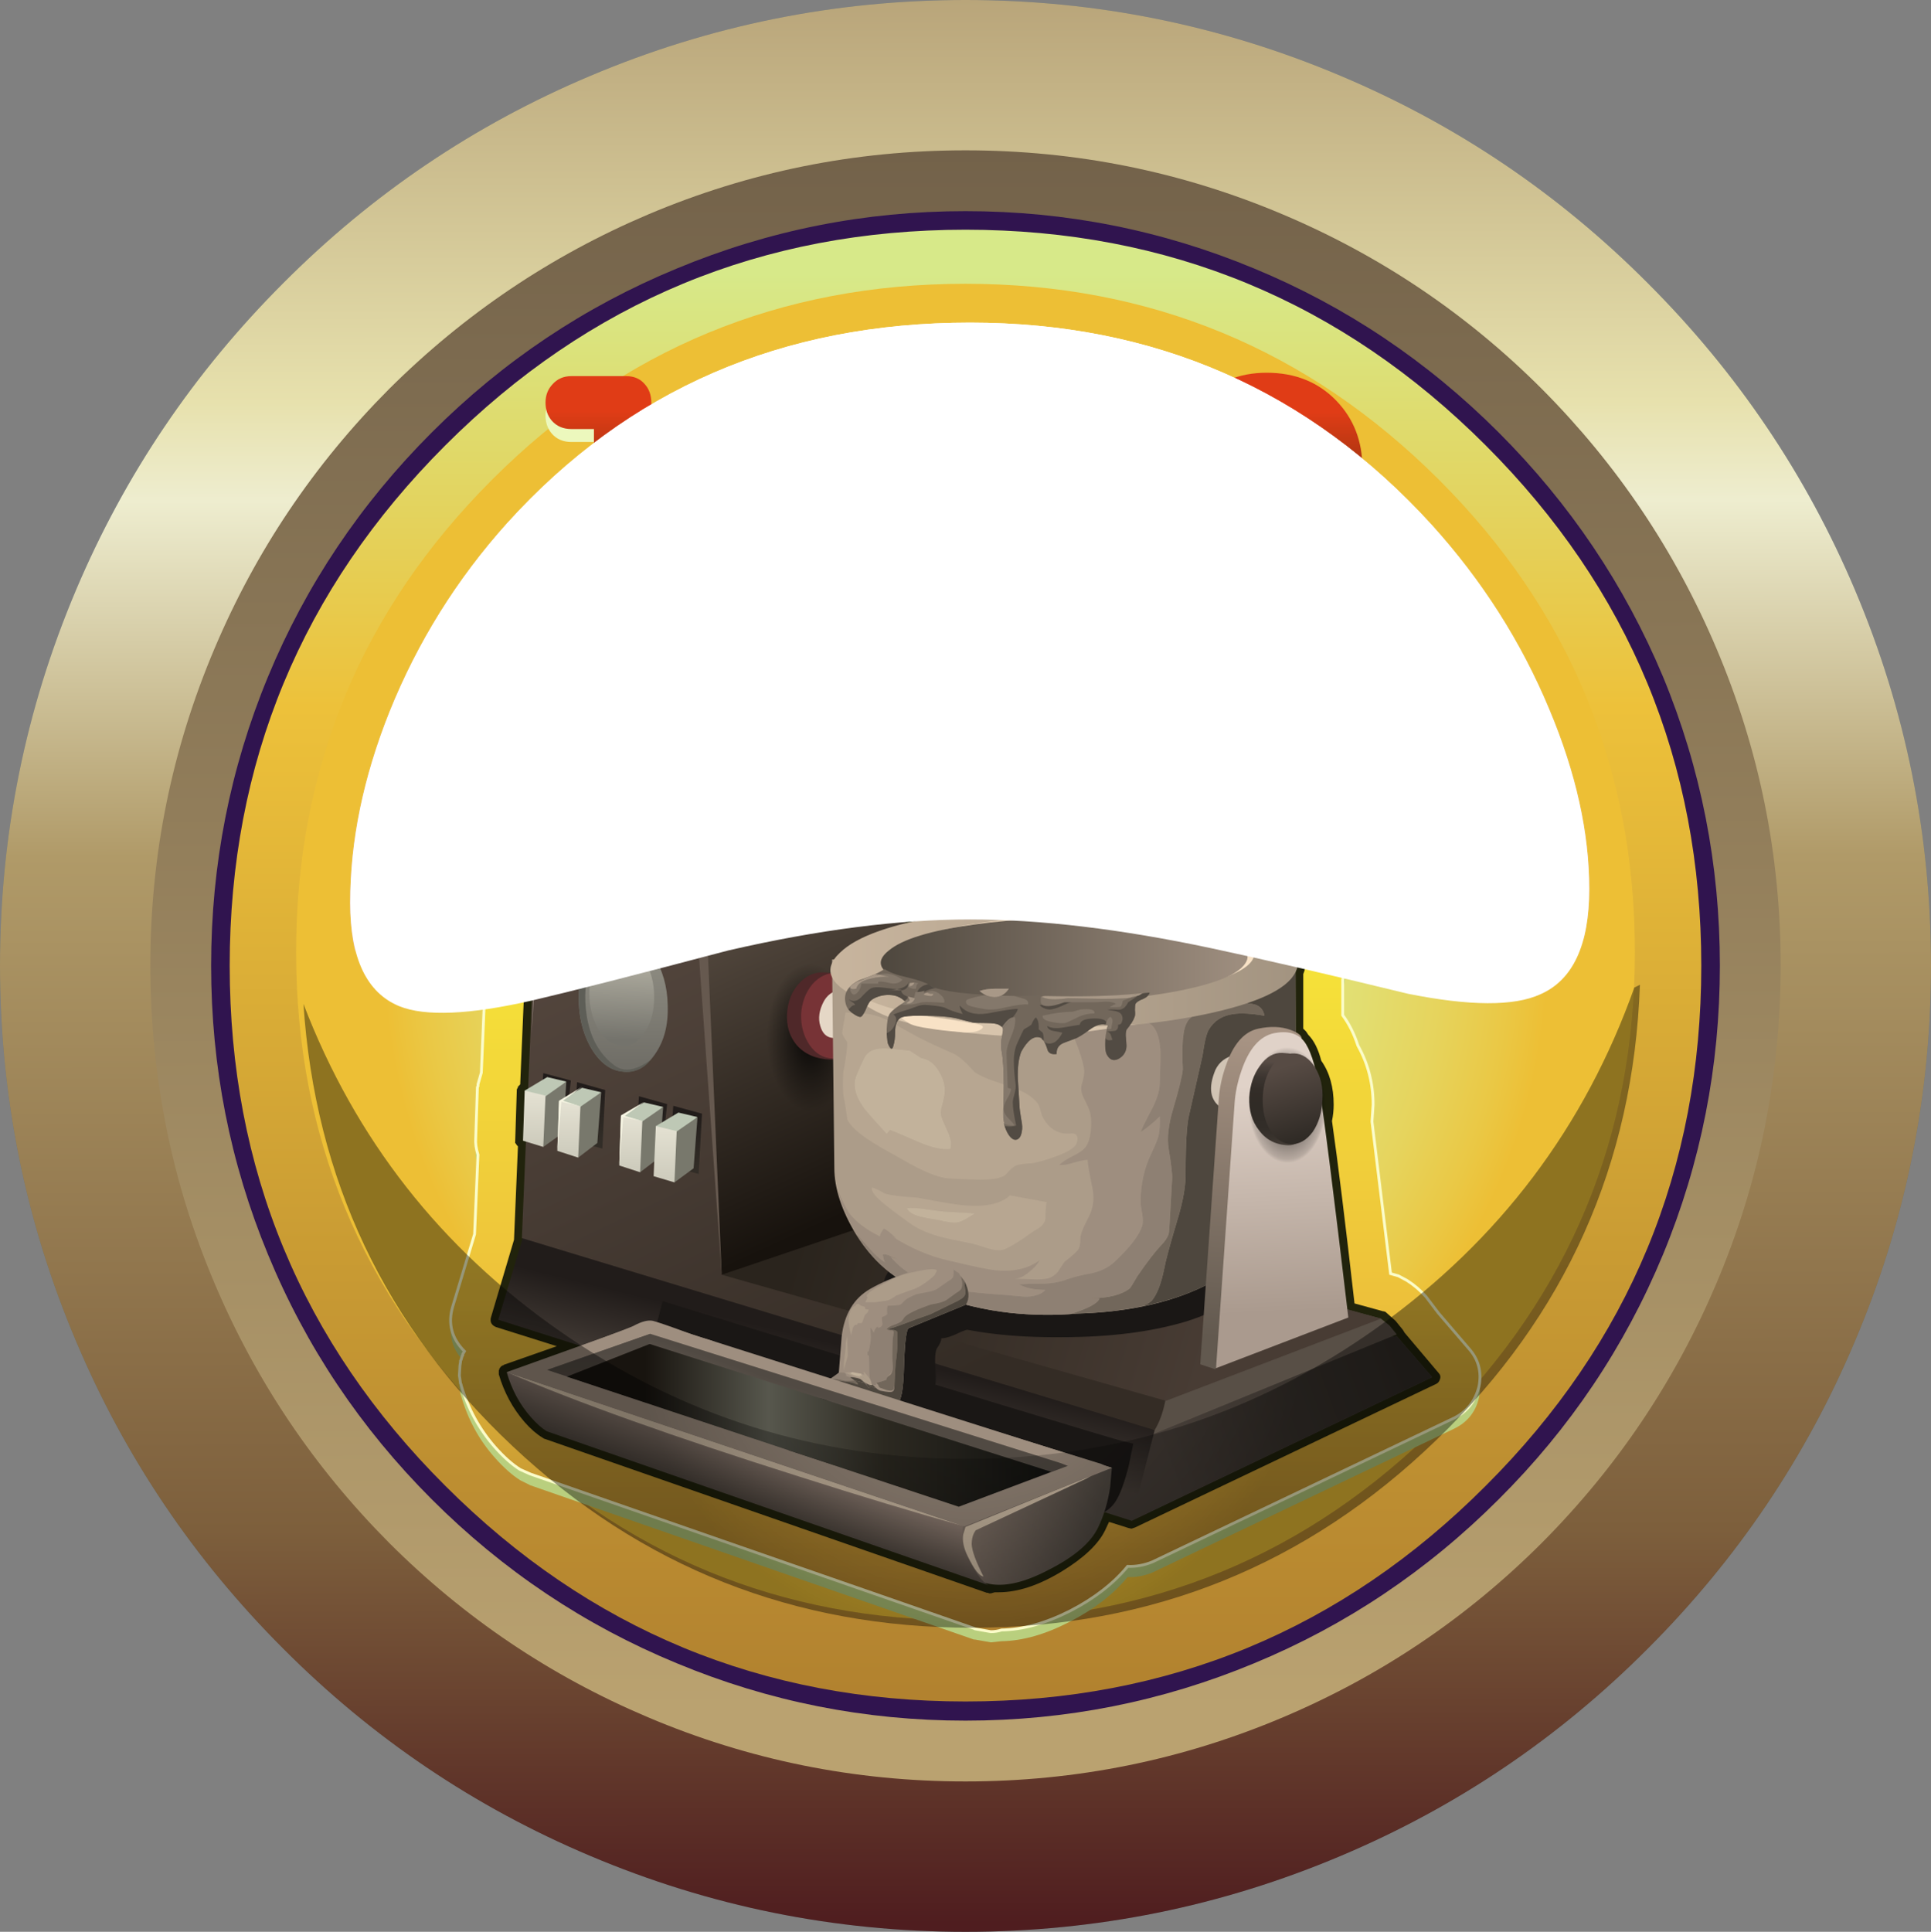 <?xml version="1.0" encoding="iso-8859-1"?>
<!-- Generator: Adobe Illustrator 15.1.0, SVG Export Plug-In . SVG Version: 6.00 Build 0)  -->
<!DOCTYPE svg PUBLIC "-//W3C//DTD SVG 1.1//EN" "http://www.w3.org/Graphics/SVG/1.1/DTD/svg11.dtd">
<svg version="1.1" id="Layer_36_copy_4" xmlns="http://www.w3.org/2000/svg" xmlns:xlink="http://www.w3.org/1999/xlink" x="0px"
	 y="0px" width="171.5px" height="171.55px" viewBox="0 0 171.5 171.55" style="enable-background:new 0 0 171.5 171.55;"
	 xml:space="preserve">
<rect x="0" y="0" width="171.5" height="171.55" fill="#808080" stroke="none"/>
<symbol  id="FlashAICB_x2F_Layer_36_copy_4_x2F__x3C_Clip_Group_0_x3E_" viewBox="0 -118.7 118.9 118.7">
	<g id="Layer_1_3_">
	</g>
	<g>
		<defs>
			<path id="SVGID_1_" d="M101.5-17.4C89.867-5.8,75.85,0,59.45,0C43.017,0,29-5.8,17.4-17.4S0-42.983,0-59.35S5.8-89.7,17.4-101.3
				c11.6-11.6,25.617-17.4,42.05-17.4c16.4,0,30.417,5.8,42.05,17.4c11.6,11.6,17.4,25.583,17.4,41.95S113.1-29,101.5-17.4z"/>
		</defs>
		<clipPath id="SVGID_2_">
			<use xlink:href="#SVGID_1_"  style="overflow:visible;"/>
		</clipPath>
		<g id="Layer_3_2_" style="clip-path:url(#SVGID_2_);">
			<radialGradient id="SVGID_3_" cx="59.45" cy="-59.35" r="59.4" gradientUnits="userSpaceOnUse">
				<stop  offset="0" style="stop-color:#DEEA89"/>
				<stop  offset="0.035" style="stop-color:#DEEA89"/>
				<stop  offset="0.302" style="stop-color:#DEE986"/>
				<stop  offset="0.463" style="stop-color:#E0E57E"/>
				<stop  offset="0.592" style="stop-color:#E2DE71"/>
				<stop  offset="0.71" style="stop-color:#E6D45D"/>
				<stop  offset="0.812" style="stop-color:#EAC845"/>
				<stop  offset="0.871" style="stop-color:#EDBF35"/>
				<stop  offset="1" style="stop-color:#EDBF35"/>
			</radialGradient>
			<polygon style="fill-rule:evenodd;clip-rule:evenodd;fill:url(#SVGID_3_);" points="0,0 118.9,0 118.9,-118.7 0,-118.7 			"/>
		</g>
	</g>
	<g id="Layer_4_2_">
	</g>
</symbol>
<symbol  id="FlashAICB_x2F_Layer_36_copy_4_x2F__x3C_Clip_Group_0_x3E__x5F_1" viewBox="0 -132.35 132.35 132.35">
	<g id="Layer_1_2_">
	</g>
	<g>
		<defs>
			<path id="SVGID_4_" d="M112.95-19.4C100.017-6.467,84.433,0,66.2,0C47.967,0,32.367-6.467,19.4-19.4
				C6.467-32.333,0-47.917,0-66.15c0-18.267,6.467-33.867,19.4-46.8c12.934-12.933,28.533-19.4,46.8-19.4
				c18.233,0,33.816,6.467,46.75,19.4c12.933,12.934,19.4,28.534,19.4,46.8C132.35-47.917,125.883-32.333,112.95-19.4z"/>
		</defs>
		<clipPath id="SVGID_5_">
			<use xlink:href="#SVGID_4_"  style="overflow:visible;"/>
		</clipPath>
		<g id="Layer_3_1_" style="clip-path:url(#SVGID_5_);">
			<linearGradient id="SVGID_6_" gradientUnits="userSpaceOnUse" x1="66.175" y1="-132.35" x2="66.175" y2="0">
				<stop  offset="0" style="stop-color:#B1812F"/>
				<stop  offset="0.294" style="stop-color:#C89A33"/>
				<stop  offset="0.674" style="stop-color:#EDC13A"/>
				<stop  offset="0.965" style="stop-color:#D7E989"/>
				<stop  offset="1" style="stop-color:#D7E989"/>
			</linearGradient>
			<polygon style="fill-rule:evenodd;clip-rule:evenodd;fill:url(#SVGID_6_);" points="0,-132.35 0,0 132.35,0 132.35,-132.35 			
				"/>
		</g>
	</g>
	<g id="Layer_4_1_">
	</g>
</symbol>
<symbol  id="FlashAICB_x2F_Layer_36_copy_4_x2F__x3C_Path_x3E_" viewBox="0 -61.294 110.05 61.294">
	<g id="Layer_1_6_">
		<path style="fill-rule:evenodd;clip-rule:evenodd;fill:#FFFFFF;" d="M106.5-34.35c2.367-5.633,3.55-10.95,3.55-15.95
			c0-4.967-1.45-8.083-4.35-9.35c-2.333-1.067-6.25-1.05-11.75,0.05c-7.267,1.767-13.1,3.117-17.5,4.05
			c-8,1.7-15.133,2.55-21.4,2.55c-6.333,0-13.483-0.917-21.45-2.75c-8.333-2.2-14.15-3.683-17.45-4.45
			c-5.566-1.267-9.5-1.433-11.8-0.5C1.45-59.5,0-56.433,0-51.5c0,5.467,1.167,11.117,3.5,16.95C6-28.35,9.483-22.767,13.95-17.8
			C24.683-5.933,38.383,0,55.05,0c16.434,0,30.1-5.983,41-17.95C100.517-22.883,104-28.35,106.5-34.35z"/>
	</g>
</symbol>
<symbol  id="FlashAICB_x2F_Layer_36_copy_4_x2F__x3C_Path_x3E__x5F_1" viewBox="0 -55.8 110.05 55.8">
	<g id="Layer_1_5_">
		
			<linearGradient id="SVGID_7_" gradientUnits="userSpaceOnUse" x1="16165.308" y1="-53.88" x2="16221.053" y2="-53.88" gradientTransform="matrix(1.792918e-005 1 -1 -0.001 0.855 -16221.106)">
			<stop  offset="0.129" style="stop-color:#E2B8B2"/>
			<stop  offset="0.925" style="stop-color:#FFFFFF"/>
		</linearGradient>
		<path style="fill-rule:evenodd;clip-rule:evenodd;fill:url(#SVGID_7_);" d="M96.05-17.95c4.467-4.933,7.95-10.4,10.45-16.4
			c2.367-5.633,3.55-10.95,3.55-15.95c0-1.567-0.167-3.05-0.5-4.45c-1.867,11.067-7.267,20.9-16.2,29.5
			c-10.533,10.133-23.3,15.2-38.3,15.2c-15.267,0-28.117-5.05-38.55-15.15C7.533-33.933,2.183-44.133,0.45-55.8
			C0.15-54.6,0-53.167,0-51.5c0,5.467,1.167,11.117,3.5,16.95C6-28.35,9.483-22.767,13.95-17.8C24.683-5.933,38.383,0,55.05,0
			C71.483,0,85.15-5.983,96.05-17.95z"/>
	</g>
</symbol>
<symbol  id="FlashAICB_x2F_Layer_36_copy_4_x2F__x3C_Path_x3E__x5F_2" viewBox="0 -57.1 118.7 57.1">
	<g id="Layer_1_4_">
		
			<radialGradient id="SVGID_8_" cx="59.35" cy="-28.55" r="46.57" gradientTransform="matrix(1 0 0 -1 0 -57.1)" gradientUnits="userSpaceOnUse">
			<stop  offset="0" style="stop-color:#000000;stop-opacity:0"/>
			<stop  offset="0.651" style="stop-color:#000000;stop-opacity:0.4"/>
		</radialGradient>
		<path style="fill-rule:evenodd;clip-rule:evenodd;fill:url(#SVGID_8_);" d="M95.5-30.35c10.733,7.7,18.3,17.733,22.7,30.1L118.7,0
			c-0.567-15.9-6.6-29.383-18.1-40.45C89.1-51.55,75.35-57.1,59.35-57.1c-15.733,0-29.317,5.367-40.75,16.1
			C7.233-30.333,1.033-17.233,0-1.7c4.6-12,12.183-21.683,22.75-29.05c10.833-7.567,22.867-11.35,36.1-11.35
			C72.35-42.1,84.567-38.183,95.5-30.35z"/>
	</g>
</symbol>
<g>
	<path style="fill-rule:evenodd;clip-rule:evenodd;fill:#68757B;" d="M52.4,6.75C63.033,2.25,74.15,0,85.75,0
		c11.6,0,22.717,2.25,33.35,6.75c10.268,4.333,19.351,10.467,27.25,18.4c7.934,7.933,14.067,17.017,18.4,27.25
		c4.5,10.633,6.75,21.75,6.75,33.35c0,11.6-2.25,22.717-6.75,33.35c-4.333,10.268-10.467,19.367-18.4,27.301
		c-7.899,7.933-16.982,14.066-27.25,18.399c-10.633,4.5-21.75,6.75-33.35,6.75c-11.6,0-22.717-2.25-33.35-6.75
		c-10.267-4.333-19.35-10.467-27.25-18.399c-7.933-7.934-14.066-17.033-18.4-27.301C2.25,108.467,0,97.35,0,85.75
		c0-11.6,2.25-22.717,6.75-33.35c4.333-10.233,10.467-19.317,18.4-27.25C33.05,17.217,42.133,11.083,52.4,6.75z"/>
	
		<linearGradient id="SVGID_9_" gradientUnits="userSpaceOnUse" x1="-171.635" y1="85.75" x2="-0.085" y2="85.75" gradientTransform="matrix(5.830904e-006 -1 1 -0.001 -9.214067e-005 4.449275e-004)">
		<stop  offset="0.004" style="stop-color:#4F1D1F"/>
		<stop  offset="0.208" style="stop-color:#7D5F3C"/>
		<stop  offset="0.557" style="stop-color:#B09A68"/>
		<stop  offset="0.741" style="stop-color:#EEEDCF"/>
		<stop  offset="0.792" style="stop-color:#E7E1AD"/>
		<stop  offset="1" style="stop-color:#B9A57A"/>
	</linearGradient>
	<path style="fill-rule:evenodd;clip-rule:evenodd;fill:url(#SVGID_9_);" d="M52.4,6.75C63.033,2.25,74.15,0,85.75,0
		c11.6,0,22.717,2.25,33.35,6.75c10.268,4.333,19.351,10.467,27.25,18.4c7.934,7.933,14.067,17.017,18.4,27.25
		c4.5,10.633,6.75,21.75,6.75,33.35c0,11.6-2.25,22.717-6.75,33.35c-4.333,10.268-10.467,19.367-18.4,27.301
		c-7.899,7.933-16.982,14.066-27.25,18.399c-10.633,4.5-21.75,6.75-33.35,6.75c-11.6,0-22.717-2.25-33.35-6.75
		c-10.267-4.333-19.35-10.467-27.25-18.399c-7.933-7.934-14.066-17.033-18.4-27.301C2.25,108.467,0,97.35,0,85.75
		c0-11.6,2.25-22.717,6.75-33.35c4.333-10.233,10.467-19.317,18.4-27.25C33.05,17.217,42.133,11.083,52.4,6.75z"/>
	<g>
		<g>
			
				<linearGradient id="SVGID_10_" gradientUnits="userSpaceOnUse" x1="-158.286" y1="85.751" x2="-13.435" y2="85.751" gradientTransform="matrix(6.906077e-006 -1 1 -0.001 -1.647736e-004 4.449275e-004)">
				<stop  offset="0.043" style="stop-color:#BAA270"/>
				<stop  offset="1" style="stop-color:#73624A"/>
			</linearGradient>
			<path style="fill-rule:evenodd;clip-rule:evenodd;fill:url(#SVGID_10_);" d="M85.75,13.35c9.833,0,19.233,1.9,28.2,5.7
				c8.667,3.667,16.333,8.833,23,15.5c6.667,6.7,11.833,14.384,15.5,23.05c3.8,8.966,5.7,18.35,5.7,28.15
				c0,9.833-1.9,19.233-5.7,28.2c-3.667,8.667-8.833,16.35-15.5,23.05c-6.667,6.667-14.333,11.833-23,15.5
				c-8.967,3.8-18.367,5.7-28.2,5.7c-9.833,0-19.233-1.9-28.2-5.7c-8.667-3.667-16.333-8.833-23-15.5
				c-6.667-6.7-11.833-14.383-15.5-23.05c-3.8-8.967-5.7-18.367-5.7-28.2c0-9.8,1.9-19.184,5.7-28.15
				c3.667-8.667,8.833-16.35,15.5-23.05c6.7-6.667,14.367-11.833,23-15.5C66.517,15.25,75.917,13.35,85.75,13.35z"/>
		</g>
	</g>
</g>
<use xlink:href="#FlashAICB_x2F_Layer_36_copy_4_x2F__x3C_Clip_Group_0_x3E__x5F_1"  width="132.35" height="132.35" y="-132.35" transform="matrix(1 0 0 -1 19.55 19.6)" style="overflow:visible;"/>
<g>
	<path style="fill-rule:evenodd;clip-rule:evenodd;fill:#30144F;" d="M85.75,20.4c-18.033,0-33.434,6.383-46.2,19.15
		S20.4,67.717,20.4,85.75c0,18.066,6.383,33.467,19.15,46.2c12.767,12.767,28.167,19.149,46.2,19.149
		c18.066,0,33.467-6.383,46.2-19.149c12.767-12.733,19.149-28.134,19.149-46.2c0-18.033-6.383-33.434-19.149-46.2
		S103.783,20.4,85.75,20.4z M60.1,23.85c8.167-3.4,16.716-5.1,25.65-5.1s17.483,1.7,25.65,5.1
		c8.133,3.367,15.366,8.216,21.699,14.55c6.334,6.333,11.2,13.567,14.601,21.7c3.366,8.133,5.05,16.683,5.05,25.65
		s-1.684,17.517-5.05,25.65c-3.4,8.199-8.267,15.449-14.601,21.75c-6.333,6.333-13.566,11.183-21.699,14.55
		c-8.167,3.399-16.717,5.1-25.65,5.1s-17.483-1.7-25.65-5.1c-8.167-3.367-15.417-8.217-21.75-14.55
		c-6.333-6.334-11.184-13.584-14.55-21.75c-3.366-8.134-5.05-16.684-5.05-25.65s1.684-17.517,5.05-25.65
		c3.367-8.133,8.217-15.367,14.55-21.7S51.934,27.217,60.1,23.85z"/>
</g>
<use xlink:href="#FlashAICB_x2F_Layer_36_copy_4_x2F__x3C_Clip_Group_0_x3E_"  width="118.9" height="118.7" y="-118.7" transform="matrix(1 0 0 -1 26.3 25.2)" style="overflow:visible;"/>
<g>
	<path style="fill-rule:evenodd;clip-rule:evenodd;fill:#B9CF7E;" d="M95.4,77.3c1.866,0,3.25,0.033,4.149,0.1
		c10.5,0.5,16.867,2.6,19.101,6.3c0.8,1.366,1,2.8,0.6,4.3v3.15c0.533,0.699,0.983,1.583,1.35,2.649
		c0.9,1.634,1.351,3.384,1.351,5.25l-0.101,1.5l1.65,13.5l0.7,0.2l0.75,0.4c0.667,0.399,1.233,0.899,1.7,1.5l0.699,0.8l0.4,0.6
		l2.7,3.15c0.866,0.967,1.167,2.116,0.899,3.45c-0.3,1.267-1.05,2.183-2.25,2.75l-26.75,12.75c-0.732,0.3-1.467,0.433-2.199,0.399
		c-1.268,1.533-2.967,2.851-5.101,3.95c-2.167,1.133-4.2,1.717-6.1,1.75l-0.95,0.1l-1.4-0.25h-0.1L47.1,131.9l-0.9-0.45
		c-0.733-0.467-1.483-1.134-2.25-2c-1.4-1.567-2.4-3.4-3-5.5l-0.05-0.15l-0.1-0.7v-0.3l0.1-0.899V121.8l0.05-0.1l0.1-0.3l0.05-0.101
		v-0.05l0.15-0.3c-1.1-1.101-1.45-2.4-1.05-3.9l1.95-6.5l0.3-7.05c-0.167-0.533-0.233-1.017-0.2-1.45l0.15-4.55l0.05-0.05V97.3
		c0.066-0.366,0.133-0.616,0.2-0.75l0.1-0.3L44,66.55l0.1-0.6V65.8l0.35-0.95l0.5-0.7l0.9-0.8l0.4-0.2
		c0.3-0.133,0.684-0.267,1.15-0.4l5.1-0.55h0.15L64.2,61h0.4l1.05,0.1l4.65,1.55c0.867,0.067,1.634,0.35,2.3,0.85
		c1.066,0.6,1.75,1.467,2.05,2.6c0.133,0.533,0.15,1.017,0.05,1.45c0.466,1.033,0.95,1.8,1.45,2.3c1.167,1.1,2.7,2.167,4.6,3.2
		l0.6,0.2l1.15,0.8l0.6,0.65l0.2,0.35L83.7,76l0.1,0.6c0.067,0.2,0.067,0.433,0,0.7v0.15l0.15,0.7
		C87.55,77.583,91.367,77.3,95.4,77.3z"/>
	
		<linearGradient id="SVGID_11_" gradientUnits="userSpaceOnUse" x1="-144.988" y1="85.734" x2="-60.114" y2="85.734" gradientTransform="matrix(1.178898e-005 -1 1 -0.001 -1.247572e-004 -4.842016e-005)">
		<stop  offset="0" style="stop-color:#B1812F"/>
		<stop  offset="0.149" style="stop-color:#C89A33"/>
		<stop  offset="0.349" style="stop-color:#EDC13A"/>
		<stop  offset="0.965" style="stop-color:#FCFB38"/>
	</linearGradient>
	<path style="fill-rule:evenodd;clip-rule:evenodd;fill:url(#SVGID_11_);" d="M95.4,76.35c1.866,0,3.25,0.033,4.149,0.1
		c10.5,0.5,16.867,2.6,19.101,6.3c0.8,1.367,1,2.783,0.6,4.25v3.15c0.566,0.767,1.017,1.666,1.35,2.699
		c0.9,1.601,1.351,3.351,1.351,5.25l-0.101,1.5l1.65,13.5l0.7,0.2l0.75,0.4c0.633,0.399,1.2,0.883,1.7,1.45l1.1,1.449l2.7,3.15
		c0.866,0.967,1.167,2.1,0.899,3.4c-0.333,1.3-1.083,2.232-2.25,2.8l-26.75,12.75c-0.732,0.3-1.467,0.433-2.199,0.399
		c-1.268,1.533-2.967,2.851-5.101,3.95c-2.167,1.101-4.2,1.667-6.1,1.7c-0.3,0.1-0.617,0.15-0.95,0.15l-1.4-0.25l-0.1-0.051
		L47.1,130.9l-0.9-0.4c-0.7-0.434-1.45-1.1-2.25-2c-1.4-1.6-2.4-3.434-3-5.5v-0.05l-0.05-0.101l-0.1-0.699l0.05-0.9l0.05-0.3v-0.101
		l0.05-0.1l0.1-0.35l0.05-0.051v-0.1l0.15-0.25c-1.133-1.133-1.483-2.45-1.05-3.95l1.95-6.45l0.3-7.05
		c-0.167-0.533-0.233-1.017-0.2-1.45l0.15-4.55l0.05-0.1V96.3l0.3-1.05L44,65.6l0.1-0.6v-0.15l0.35-0.95l0.5-0.7l0.45-0.45
		l0.45-0.35l0.4-0.2v-0.05c0.566-0.2,0.95-0.317,1.15-0.35l5.1-0.55h0.15l11.55-1.2h0.4c0.466,0,0.816,0.033,1.05,0.1l4.65,1.55
		c0.833,0.066,1.6,0.333,2.3,0.8c1.066,0.566,1.75,1.45,2.05,2.65c0.133,0.534,0.15,1,0.05,1.4c0.466,1.067,0.95,1.833,1.45,2.3
		c1.3,1.233,2.833,2.3,4.6,3.2l1,0.45l0.75,0.6l0.6,0.65l0.2,0.3l0.4,1l0.1,0.55c0.067,0.267,0.067,0.5,0,0.7v0.15l0.15,0.7
		C87.35,76.617,91.167,76.35,95.4,76.35z"/>
	<path style="fill-rule:evenodd;clip-rule:evenodd;fill:none;stroke:#FBFCC9;stroke-width:0.25;" d="M95.4,76.35
		c-4.233,0-8.051,0.267-11.45,0.8l-0.15-0.7V76.3c0.067-0.2,0.067-0.433,0-0.7l-0.1-0.55l-0.4-1l-0.2-0.3l-0.6-0.65l-0.75-0.6
		l-1-0.45c-1.767-0.9-3.3-1.967-4.6-3.2c-0.5-0.467-0.983-1.233-1.45-2.3c0.1-0.4,0.083-0.866-0.05-1.4
		c-0.3-1.2-0.983-2.083-2.05-2.65c-0.7-0.467-1.467-0.733-2.3-0.8l-4.65-1.55c-0.233-0.067-0.583-0.1-1.05-0.1h-0.4l-11.55,1.2H52.5
		l-5.1,0.55c-0.2,0.033-0.583,0.15-1.15,0.35v0.05l-0.4,0.2l-0.45,0.35l-0.45,0.45l-0.5,0.7l-0.35,0.95V65L44,65.6l-1.25,29.65
		l-0.3,1.05v0.15l-0.05,0.1l-0.15,4.55c-0.033,0.434,0.033,0.917,0.2,1.45l-0.3,7.05l-1.95,6.45c-0.434,1.5-0.083,2.817,1.05,3.95
		l-0.15,0.25v0.1l-0.05,0.051l-0.1,0.35l-0.05,0.1v0.101l-0.05,0.3l-0.05,0.9l0.1,0.699l0.05,0.101V123c0.6,2.066,1.6,3.9,3,5.5
		c0.8,0.9,1.55,1.566,2.25,2l0.9,0.4L86.5,144.6l0.1,0.051l1.4,0.25c0.333,0,0.65-0.051,0.95-0.15c1.899-0.033,3.933-0.6,6.1-1.7
		c2.134-1.1,3.833-2.417,5.101-3.95c0.732,0.033,1.467-0.1,2.199-0.399l26.75-12.75c1.167-0.567,1.917-1.5,2.25-2.8
		c0.268-1.301-0.033-2.434-0.899-3.4l-2.7-3.15l-1.1-1.449c-0.5-0.567-1.067-1.051-1.7-1.45l-0.75-0.4l-0.7-0.2l-1.65-13.5
		l0.101-1.5c0-1.899-0.45-3.649-1.351-5.25c-0.333-1.033-0.783-1.933-1.35-2.699V87c0.4-1.467,0.2-2.883-0.6-4.25
		c-2.233-3.7-8.601-5.8-19.101-6.3C98.65,76.383,97.267,76.35,95.4,76.35z"/>
	<path style="fill-rule:evenodd;clip-rule:evenodd;fill:#21230C;" d="M95.4,79.7l3.949,0.1c4.301,0.233,7.9,0.767,10.801,1.6
		c2.899,0.8,4.717,1.817,5.449,3.05c0.4,0.667,0.45,1.35,0.15,2.05v4.85L116,91.6l0.2,0.301c0.5,0.5,0.883,1.267,1.149,2.3
		c0.733,1.033,1.101,2.333,1.101,3.899c0,0.467-0.05,0.95-0.15,1.45c0.533,3.733,1.2,9.134,2,16.2l2.55,0.7h0.051l0.149,0.05
		c0.067,0.066,0.367,0.333,0.9,0.8l0.649,0.8l0.15,0.25l3,3.551c0.167,0.166,0.217,0.35,0.15,0.55
		c-0.067,0.233-0.184,0.383-0.351,0.45l-26.75,12.75l-0.3,0.1l-0.25-0.05l-1.75-0.55l-0.35,0.75
		c-0.601,1.232-1.884,2.449-3.851,3.649c-2.033,1.233-3.899,1.851-5.6,1.851H88.35L88,141.5h-0.15l-0.1-0.05h-0.1L48.3,127.75
		l-0.15-0.1c-0.5-0.301-1.017-0.75-1.55-1.351c-1.067-1.233-1.833-2.649-2.3-4.25v-0.35l0.05-0.101v-0.05l0.05-0.1h0.05v-0.05
		l0.05-0.051l0.15-0.1h0.05l0.05-0.05l4.7-1.65l-5.4-1.7c-0.4-0.166-0.55-0.449-0.45-0.85l2.05-6.9l0.35-8.3l-0.1-0.1l-0.1-0.15
		l-0.05-0.05l0.15-4.75l0.1-0.2V96.5l0.2-0.2l1.3-30.65l0.1-0.2V65.4h0.05l0.15-0.15V65.2h0.05l0.25-0.1h0.05l16.4-1.7l0.3,0.05
		l4.9,1.65l0.2-0.05c0.3,0,0.517,0.1,0.65,0.3l0.2,0.05c0.167,0.1,0.317,0.267,0.45,0.5c0.033,0.2-0.033,0.417-0.2,0.65L71,66.6
		c0.7,2.067,1.6,3.617,2.7,4.65c1.533,1.5,3.466,2.833,5.8,4h0.15l0.15,0.1h0.1l0.15,0.15l0.15,0.2h0.05l0.05,0.2
		c0.033,0.034,0.033,0.05,0,0.05L80.35,76v0.05L80.3,76.3l-0.05,0.05v0.05l0.8,4.75C85.283,80.184,90.066,79.7,95.4,79.7z"/>
	<g>
		<polygon style="fill-rule:evenodd;clip-rule:evenodd;fill:#4C443C;" points="105.6,120.9 124.05,118.65 127.2,122.3 100.5,135.05 
			101.85,122.65 		"/>
		
			<linearGradient id="SVGID_12_" gradientUnits="userSpaceOnUse" x1="-75.839" y1="-155.805" x2="-51.658" y2="-155.805" gradientTransform="matrix(-0.938 0.347 -0.347 -0.938 -6.849170e-004 -3.899932e-004)">
			<stop  offset="0" style="stop-color:#302B26"/>
			<stop  offset="0.988" style="stop-color:#463E38"/>
		</linearGradient>
		<polygon style="fill-rule:evenodd;clip-rule:evenodd;fill:url(#SVGID_12_);" points="105.6,120.9 124.05,118.65 127.2,122.3 
			100.5,135.05 101.85,122.65 		"/>
		<polygon style="fill-rule:evenodd;clip-rule:evenodd;fill:#584F46;" points="100.35,111.15 122.65,117.1 123.4,117.7 
			124.05,118.5 100,128.35 		"/>
		
			<linearGradient id="SVGID_13_" gradientUnits="userSpaceOnUse" x1="98.394" y1="-100.278" x2="105.136" y2="-100.278" gradientTransform="matrix(-0.237 0.971 -0.971 -0.237 6.174296e-004 2.526045e-004)">
			<stop  offset="0" style="stop-color:#211C1A"/>
			<stop  offset="0.988" style="stop-color:#463E38"/>
		</linearGradient>
		<polygon style="fill-rule:evenodd;clip-rule:evenodd;fill:url(#SVGID_13_);" points="102.55,127 100.5,135.05 44.25,117.2 
			46.45,109.85 54.85,103.5 		"/>
		<path style="fill-rule:evenodd;clip-rule:evenodd;fill:#1A1715;" d="M58.85,115.55C85.583,123.75,99.233,127.9,99.8,128l0.851,0.2
			l-0.4,1.95c-0.367,1.467-0.75,2.517-1.15,3.149c-0.633,1-1.683,1.467-3.149,1.4L74.4,124.5c-0.966-0.033-2.5-0.283-4.6-0.75
			c-2.033-0.434-3.15-0.65-3.35-0.65c-0.5,0-1.967-0.399-4.4-1.199c-2.5-0.801-3.7-1.334-3.6-1.601c0.1-0.2,0.033-0.583-0.2-1.149
			l-0.4-0.75c0.333-0.601,0.533-1.033,0.6-1.301L58.85,115.55z"/>
		
			<linearGradient id="SVGID_14_" gradientUnits="userSpaceOnUse" x1="-80.519" y1="-61.542" x2="-51.14" y2="-61.542" gradientTransform="matrix(-0.995 -0.102 0.102 -0.995 -1.067370e-004 -8.553118e-004)">
			<stop  offset="0" style="stop-color:#302B26"/>
			<stop  offset="0.988" style="stop-color:#74655D"/>
		</linearGradient>
		<polygon style="fill-rule:evenodd;clip-rule:evenodd;fill:url(#SVGID_14_);" points="55.8,70.3 50.55,71.5 48.2,65.75 64.6,64.05 
			70.55,66.05 63.8,72.8 		"/>
		
			<linearGradient id="SVGID_15_" gradientUnits="userSpaceOnUse" x1="86.808" y1="-29.44" x2="98.535" y2="-29.44" gradientTransform="matrix(0.409 0.912 -0.912 0.409 -2.417862e-004 7.700920e-005)">
			<stop  offset="0" style="stop-color:#2D2921"/>
			<stop  offset="0.988" style="stop-color:#584740"/>
		</linearGradient>
		<path style="fill-rule:evenodd;clip-rule:evenodd;fill:url(#SVGID_15_);" d="M50.2,69.5l3.15-1.7l16.7-2.05l0.7,2.2
			c0.667,1.633,1.483,2.9,2.45,3.8c1.767,1.667,3.917,3.117,6.45,4.35l-6.6,4.85l-15.8,1.5L50.2,69.5z"/>
		
			<linearGradient id="SVGID_16_" gradientUnits="userSpaceOnUse" x1="-147.233" y1="18.604" x2="-85.525" y2="18.604" gradientTransform="matrix(-0.427 -0.904 0.904 -0.427 -1.218915e-004 -3.065467e-004)">
			<stop  offset="0" style="stop-color:#342C25"/>
			<stop  offset="0.988" style="stop-color:#5B4C43"/>
		</linearGradient>
		<path style="fill-rule:evenodd;clip-rule:evenodd;fill:url(#SVGID_16_);" d="M48.2,65.75l5.3,1.9l0.35,3.4
			c0.466,2.434,1.233,4.167,2.3,5.2c1.633,1.6,3.217,2.633,4.75,3.1c0.733,0.233,1.317,0.3,1.75,0.2l10.95,10l28.65,28.3
			c1.267,1.867,1.7,3.95,1.3,6.25c-0.2,1.167-0.533,2.134-1,2.9l-56.2-17.05L48.2,65.75z"/>
		<path style="fill-rule:evenodd;clip-rule:evenodd;fill:#66594F;" d="M57.2,78c-1.634-1.033-2.6-2.767-2.9-5.2
			c0.5,1.6,1.117,2.75,1.85,3.45c1.633,1.6,3.217,2.633,4.75,3.1c0.733,0.233,1.317,0.3,1.75,0.2l7.75,7.101l-6.3,26.55l-2.35-32.85
			C61.05,80.25,59.533,79.467,57.2,78z"/>
		<path style="fill-rule:evenodd;clip-rule:evenodd;fill:#8C8075;" d="M64.6,64.05L49.3,66l4.4,1.8c-0.6-0.2-1.217-0.417-1.85-0.65
			c-1.3-0.4-2.083-0.567-2.35-0.5c-0.233,0.067-0.45,0.3-0.65,0.7c-0.1,0.2-0.167,0.383-0.2,0.55l-1.425,23.925L48.2,65.75
			L64.6,64.05z"/>
		<path style="fill-rule:evenodd;clip-rule:evenodd;fill:#D2BFAD;" d="M52.95,65.25L52.9,65.3c-1.033,0.1-2.033,0.3-3,0.6L49.3,66
			l0.15,0.05L49.3,66.1l-0.05,0.05c-0.533-0.2-0.85-0.067-0.95,0.4l-0.2,1.15l0.1-1.95L52.95,65.25z"/>
		
			<linearGradient id="SVGID_17_" gradientUnits="userSpaceOnUse" x1="83.242" y1="-60.769" x2="94.539" y2="-60.769" gradientTransform="matrix(-0.062 0.998 -1.002 -0.005 -9.194091e-004 2.231421e-004)">
			<stop  offset="0" style="stop-color:#949287"/>
			<stop  offset="0.988" style="stop-color:#706E67"/>
		</linearGradient>
		<path style="fill-rule:evenodd;clip-rule:evenodd;fill:url(#SVGID_17_);" d="M59.3,89.25c0.067,1.767-0.316,3.233-1.15,4.4
			c-0.8,1.166-1.783,1.666-2.95,1.5c-1.1-0.134-2.034-0.884-2.8-2.25c-0.7-1.301-1.033-2.801-1-4.5
			c0.034-1.567,0.417-2.884,1.15-3.95c0.767-1.033,1.667-1.517,2.7-1.45c1.066,0.066,2,0.7,2.8,1.9
			C58.85,86.133,59.267,87.583,59.3,89.25z"/>
		<g>
			<path style="fill-rule:evenodd;clip-rule:evenodd;fill:#5E5E57;" d="M55.2,95.15c-1.1-0.134-2.034-0.884-2.8-2.25
				c-0.7-1.301-1.033-2.801-1-4.5c0.034-1.5,0.4-2.767,1.1-3.8c0.7-1.034,1.55-1.567,2.55-1.6c-1.4,0.667-2.283,1.583-2.65,2.75
				c-0.433,1.367-0.533,2.833-0.3,4.4c0.3,1.967,1.117,3.449,2.45,4.449c0.833,0.634,1.9,0.483,3.2-0.449
				C57.083,94.983,56.233,95.316,55.2,95.15z"/>
		</g>
		
			<linearGradient id="SVGID_18_" gradientUnits="userSpaceOnUse" x1="82.516" y1="-62.95" x2="90.85" y2="-62.95" gradientTransform="matrix(-0.09 0.996 -1.001 -0.031 -4.303455e-005 2.336204e-004)">
			<stop  offset="0" style="stop-color:#BBB8AA"/>
			<stop  offset="0.988" style="stop-color:#74736C"/>
		</linearGradient>
		<path style="fill-rule:evenodd;clip-rule:evenodd;fill:url(#SVGID_18_);" d="M58.1,88.55c0,1.333-0.317,2.417-0.95,3.25
			c-0.6,0.867-1.317,1.217-2.15,1.05c-0.833-0.133-1.5-0.699-2-1.699s-0.717-2.117-0.65-3.351c0.066-1.167,0.383-2.133,0.95-2.9
			c0.533-0.733,1.184-1.083,1.95-1.05c0.767,0.067,1.434,0.55,2,1.45C57.816,86.233,58.1,87.316,58.1,88.55z"/>
		<g>
			
				<linearGradient id="SVGID_19_" gradientUnits="userSpaceOnUse" x1="101.723" y1="-35.08" x2="106.545" y2="-35.08" gradientTransform="matrix(0.14 0.99 -0.99 0.14 4.780442e-004 4.221499e-004)">
				<stop  offset="0" style="stop-color:#211C1A"/>
				<stop  offset="0.988" style="stop-color:#322D27"/>
			</linearGradient>
			<polygon style="fill-rule:evenodd;clip-rule:evenodd;fill:url(#SVGID_19_);" points="50.7,95.95 50.15,101.05 47.9,100.3 
				48.25,95.3 			"/>
			<g>
				<polygon style="fill-rule:evenodd;clip-rule:evenodd;fill:#BEC8B5;" points="50.3,96.05 47.95,98.2 46.6,96.85 48.6,95.65 				
					"/>
				<polygon style="fill-rule:evenodd;clip-rule:evenodd;fill:#78786C;" points="47.75,97.85 50.3,96.05 50,100.6 48.25,101.85 				
					"/>
				
					<linearGradient id="SVGID_20_" gradientUnits="userSpaceOnUse" x1="96.951" y1="-48.02" x2="101.301" y2="-48.02" gradientTransform="matrix(-0.006 1 -1 -0.006 2.236245e-005 -1.811003e-004)">
					<stop  offset="0" style="stop-color:#E3E0D1"/>
					<stop  offset="0.988" style="stop-color:#CECCBD"/>
				</linearGradient>
				<polygon style="fill-rule:evenodd;clip-rule:evenodd;fill:url(#SVGID_20_);" points="48.45,97.3 48.25,101.85 46.45,101.3 
					46.6,96.85 				"/>
			</g>
		</g>
		<g>
			
				<linearGradient id="SVGID_21_" gradientUnits="userSpaceOnUse" x1="102.993" y1="-37.867" x2="107.968" y2="-37.867" gradientTransform="matrix(0.141 0.99 -0.99 0.141 -4.572123e-004 5.213320e-004)">
				<stop  offset="0" style="stop-color:#211C1A"/>
				<stop  offset="0.988" style="stop-color:#322D27"/>
			</linearGradient>
			<polygon style="fill-rule:evenodd;clip-rule:evenodd;fill:url(#SVGID_21_);" points="53.5,102 50.9,101.3 51.25,96.1 53.75,96.8 
							"/>
			<g>
				<polygon style="fill-rule:evenodd;clip-rule:evenodd;fill:#BEC8B5;" points="53.4,97 51,99.15 49.65,97.8 51.7,96.6 				"/>
				<polygon style="fill-rule:evenodd;clip-rule:evenodd;fill:#78786C;" points="50.8,98.8 53.4,97 53.05,101.5 51.35,102.8 				"/>
				
					<linearGradient id="SVGID_22_" gradientUnits="userSpaceOnUse" x1="97.865" y1="-51.11" x2="102.14" y2="-51.11" gradientTransform="matrix(-0.006 1 -1 -0.006 -4.618750e-004 9.136274e-006)">
					<stop  offset="0" style="stop-color:#E3E0D1"/>
					<stop  offset="0.988" style="stop-color:#CECCBD"/>
				</linearGradient>
				<polygon style="fill-rule:evenodd;clip-rule:evenodd;fill:url(#SVGID_22_);" points="51.55,98.25 51.35,102.8 49.5,102.2 
					49.65,97.8 				"/>
				<polygon style="fill-rule:evenodd;clip-rule:evenodd;fill:#F7F5E3;" points="49.85,97.85 49.5,102.2 49.65,97.75 51.7,96.5 
					50,97.75 51.55,98.25 				"/>
			</g>
		</g>
		<g>
			
				<linearGradient id="SVGID_23_" gradientUnits="userSpaceOnUse" x1="105.091" y1="-42.985" x2="110.016" y2="-42.985" gradientTransform="matrix(0.142 0.99 -0.99 0.142 1.593381e-004 4.381537e-004)">
				<stop  offset="0" style="stop-color:#211C1A"/>
				<stop  offset="0.988" style="stop-color:#322D27"/>
			</linearGradient>
			<polygon style="fill-rule:evenodd;clip-rule:evenodd;fill:url(#SVGID_23_);" points="58.7,103.25 56.4,102.5 56.75,97.35 
				59.25,98.05 			"/>
			<g>
				<polygon style="fill-rule:evenodd;clip-rule:evenodd;fill:#BEC8B5;" points="58.9,98.3 56.5,100.45 55.15,99.1 57.2,97.9 				
					"/>
				<polygon style="fill-rule:evenodd;clip-rule:evenodd;fill:#78786C;" points="56.3,100.1 58.9,98.3 58.55,102.8 56.85,104.1 				
					"/>
				
					<linearGradient id="SVGID_24_" gradientUnits="userSpaceOnUse" x1="99.133" y1="-56.618" x2="103.408" y2="-56.618" gradientTransform="matrix(-0.006 1 -1 -0.006 -4.618750e-004 9.136274e-006)">
					<stop  offset="0" style="stop-color:#E3E0D1"/>
					<stop  offset="0.988" style="stop-color:#CECCBD"/>
				</linearGradient>
				<polygon style="fill-rule:evenodd;clip-rule:evenodd;fill:url(#SVGID_24_);" points="57.05,99.55 56.85,104.1 55,103.5 
					55.15,99.1 				"/>
				<polygon style="fill-rule:evenodd;clip-rule:evenodd;fill:#F7F5E3;" points="55.35,99.2 55,103.45 55.15,99.05 57.2,97.85 
					55.5,99.1 57.05,99.55 				"/>
			</g>
		</g>
		<g>
			
				<linearGradient id="SVGID_25_" gradientUnits="userSpaceOnUse" x1="106.375" y1="-45.872" x2="111.477" y2="-45.872" gradientTransform="matrix(0.142 0.99 -0.99 0.142 2.182722e-004 3.030896e-004)">
				<stop  offset="0" style="stop-color:#211C1A"/>
				<stop  offset="0.988" style="stop-color:#322D27"/>
			</linearGradient>
			<polygon style="fill-rule:evenodd;clip-rule:evenodd;fill:url(#SVGID_25_);" points="62.05,104.25 59.4,103.55 59.8,98.2 
				62.35,98.9 			"/>
			<g>
				<polygon style="fill-rule:evenodd;clip-rule:evenodd;fill:#BEC8B5;" points="61.95,99.2 59.55,101.35 58.25,100 60.25,98.8 				
					"/>
				<polygon style="fill-rule:evenodd;clip-rule:evenodd;fill:#78786C;" points="59.35,101 61.95,99.2 61.6,103.75 59.9,105 				"/>
				
					<linearGradient id="SVGID_26_" gradientUnits="userSpaceOnUse" x1="99.892" y1="-59.649" x2="104.342" y2="-59.649" gradientTransform="matrix(-0.006 1 -1 -0.006 -2.458426e-004 -2.126442e-004)">
					<stop  offset="0" style="stop-color:#E3E0D1"/>
					<stop  offset="0.988" style="stop-color:#CECCBD"/>
				</linearGradient>
				<polygon style="fill-rule:evenodd;clip-rule:evenodd;fill:url(#SVGID_26_);" points="60.1,100.45 59.9,105 58.05,104.45 
					58.25,100 				"/>
			</g>
		</g>
		
			<linearGradient id="SVGID_27_" gradientUnits="userSpaceOnUse" x1="-129.342" y1="25.882" x2="-101.487" y2="25.882" gradientTransform="matrix(-0.416 -0.909 0.909 -0.416 1.696348e-004 5.947948e-004)">
			<stop  offset="0" style="stop-color:#17120D"/>
			<stop  offset="0.988" style="stop-color:#52473D"/>
		</linearGradient>
		<polygon style="fill-rule:evenodd;clip-rule:evenodd;fill:url(#SVGID_27_);" points="79.45,75.9 84.8,108.1 64.1,113.2 
			62.65,79.55 		"/>
		
			<radialGradient id="SVGID_28_" cx="71.574" cy="92.403" r="3.825" gradientTransform="matrix(1 -0.004 -0.006 -1.722 0.888 251.541)" gradientUnits="userSpaceOnUse">
			<stop  offset="0" style="stop-color:#000000;stop-opacity:0.859"/>
			<stop  offset="1" style="stop-color:#000000;stop-opacity:0"/>
		</radialGradient>
		<path style="fill-rule:evenodd;clip-rule:evenodd;fill:url(#SVGID_28_);" d="M75.7,92.15c0.033,1.8-0.317,3.35-1.05,4.649
			c-0.767,1.3-1.683,1.95-2.75,1.95s-1.966-0.65-2.7-1.95c-0.767-1.267-1.15-2.816-1.15-4.649c0-1.834,0.367-3.384,1.1-4.65
			c0.767-1.3,1.667-1.95,2.7-1.95c1.066,0,1.966,0.65,2.7,1.95C75.316,88.767,75.7,90.316,75.7,92.15z"/>
		<path style="fill-rule:evenodd;clip-rule:evenodd;fill:#66594F;" d="M79.45,75.9l0.2,0.2l-17.2,4.4
			c-0.3,0.167-0.534,0.117-0.7-0.15c-0.333-0.534-0.333-0.784,0-0.75C62.95,79.7,68.85,78.467,79.45,75.9z"/>
		
			<linearGradient id="SVGID_29_" gradientUnits="userSpaceOnUse" x1="99.47" y1="83.508" x2="137.625" y2="83.508" gradientTransform="matrix(0.958 0.287 -0.287 0.958 1.229644e-004 3.413856e-004)">
			<stop  offset="0" style="stop-color:#2A241D"/>
			<stop  offset="0.988" style="stop-color:#483C34"/>
		</linearGradient>
		<path style="fill-rule:evenodd;clip-rule:evenodd;fill:url(#SVGID_29_);" d="M80.5,107.65l12.2,1.5
			c4.333,0.967,14.316,3.616,29.95,7.949L103.55,124.4L64.1,113.2L80.5,107.65z"/>
		<path style="fill-rule:evenodd;clip-rule:evenodd;fill:#1A1715;" d="M83.05,110.7c3.067-0.934,6.783-1.417,11.15-1.45
			c4.333,0,8.033,0.45,11.1,1.35c3.067,0.9,4.601,2.018,4.601,3.351c0.033,1.3-1.483,2.433-4.551,3.399
			c-3.1,0.934-6.816,1.4-11.149,1.4c-4.333,0.033-8.033-0.417-11.1-1.35c-3.067-0.9-4.6-2-4.6-3.301
			C78.467,112.767,79.983,111.633,83.05,110.7z"/>
		<path style="fill-rule:evenodd;clip-rule:evenodd;fill:#1A1715;" d="M83,115.65l5.55,1.25c-0.366,0.267-0.866,0.517-1.5,0.75
			c-0.733,0.267-1.283,0.467-1.649,0.6c-0.8,0.4-1.4,0.6-1.8,0.6c0,0.233-0.133,0.533-0.4,0.9c-0.1,0.233-0.15,0.583-0.15,1.05
			c0,0.267,0.017,0.65,0.05,1.15c0.066,0.899-0.083,1.616-0.45,2.149c-0.067,0.134-0.2,0.384-0.4,0.75
			c-0.167,0.301-0.35,0.518-0.55,0.65c-0.134,0.1-0.35,0.15-0.65,0.15c-0.333-0.033-0.566-0.051-0.7-0.051
			c-0.7,0.033-1.167,0.033-1.4,0c-0.434-0.066-0.65-0.333-0.65-0.8c0.033-0.8,0.15-1.767,0.35-2.899
			c0.233-1.268,0.4-2.217,0.5-2.851c0.1-1.133,0.167-1.733,0.2-1.8c0.3-0.767,0.816-1.233,1.55-1.4
			C81.3,115.75,82,115.684,83,115.65z"/>
		<path style="fill-rule:evenodd;clip-rule:evenodd;fill:#4F2829;" d="M69.9,90c0.067-1.066,0.417-1.95,1.05-2.65
			c0.633-0.699,1.366-1.033,2.2-1c1.534,0.067,2.467,0.483,2.8,1.25c0.133,0.334,0.167,1.233,0.1,2.7
			c-0.133,2.567-0.917,3.833-2.35,3.8c-1.267-0.066-2.25-0.5-2.95-1.3C70.117,92.033,69.833,91.1,69.9,90z"/>
		<path style="fill-rule:evenodd;clip-rule:evenodd;fill:#773336;" d="M71.15,90.05c0.067-1.033,0.4-1.917,1-2.649
			c0.633-0.7,1.35-1.033,2.15-1c0.833,0.033,1.517,0.433,2.05,1.199c0.566,0.768,0.816,1.684,0.75,2.75
			c-0.034,1.033-0.367,1.9-1,2.601c-0.6,0.733-1.317,1.083-2.15,1.05c-0.833-0.033-1.517-0.434-2.05-1.2
			C71.367,92,71.117,91.083,71.15,90.05z"/>
		<path style="fill-rule:evenodd;clip-rule:evenodd;fill:#E5D7C6;" d="M89.1,95.35L74.2,92.2l-0.4-0.05
			c-0.467-0.101-0.783-0.45-0.95-1.051c-0.2-0.666-0.1-1.383,0.3-2.149c0.5-0.934,1.45-1.283,2.85-1.05l14.9,2.649L89.1,95.35z"/>
		<path style="fill-rule:evenodd;clip-rule:evenodd;fill:#AC9C89;" d="M115.05,84.95l0.05,17.1c0,1.8-0.482,3.667-1.449,5.601
			c-1.334,2.699-3.334,4.767-6,6.199c-3.2,1.733-7.2,2.667-12,2.801c-1.867,0.166-3.801,0.149-5.801-0.051
			c-2.433-0.267-4.683-0.8-6.75-1.6c-2.967-0.8-5.317-2.583-7.05-5.35c-1.3-2.134-1.95-4.117-1.95-5.95l-0.2-18.5l7.15-0.35
			c5.033-0.233,8.267-0.35,9.7-0.35l4.55,2.65l4.45-2.7C101.917,84.417,107.017,84.583,115.05,84.95z"/>
		<g>
			<path style="fill-rule:evenodd;clip-rule:evenodd;fill:#9E8E7F;" d="M96.3,95.15c-0.033-0.5-0.217-1.2-0.55-2.101
				c-0.4-1-0.633-1.717-0.7-2.149l7.851-6.4h0.399l-1.649,6.25c0.8,0.1,1.267,0.9,1.399,2.4c0.033,0.366,0.017,1.416-0.05,3.149
				c-0.033,0.634-0.267,1.367-0.7,2.2c-0.566,1.066-0.899,1.75-1,2.05c0.601-0.399,1.167-0.866,1.7-1.399
				c0.033,0.666,0,1.232-0.1,1.699c-0.101,0.367-0.317,0.9-0.65,1.601c-0.633,1.3-0.95,2.75-0.95,4.35c0,0.134,0.05,0.483,0.15,1.05
				c0.066,0.434,0.066,0.768,0,1c-0.267,0.834-1.05,1.867-2.351,3.101c-0.533,0.533-1.217,0.899-2.05,1.1
				c-0.933,0.167-1.683,0.351-2.25,0.55c-0.6,0.233-1.3,0.367-2.1,0.4c-0.934,0-1.667,0.017-2.2,0.05c0.566,0.333,1.35,0.5,2.35,0.5
				c-0.333,0.367-0.883,0.567-1.649,0.601c-0.267,0-0.884-0.051-1.851-0.15c-2.166-0.133-3.967-0.333-5.399-0.6
				c-0.9-0.167-1.784-0.5-2.65-1c-0.933-0.533-1.667-1.134-2.2-1.801c0.033,0.033,0.267,0.134,0.7,0.301
				c-0.3-0.167-0.533-0.283-0.7-0.351c-0.267-0.133-0.5-0.183-0.7-0.149c0.067,0.399,0.133,0.633,0.2,0.699
				c-0.434-0.267-0.883-0.666-1.35-1.199c-0.566-0.634-0.983-1.101-1.25-1.4c-0.7-1.133-1.233-2.4-1.6-3.8
				c0.433,0.967,0.767,1.633,1,2c0.567,0.767,1.483,1.467,2.75,2.1c0-0.167,0.117-0.399,0.35-0.7c0.3,0.134,0.667,0.434,1.1,0.9
				l-0.45-0.25c1.733,1.1,3.45,1.833,5.15,2.2c2.233,0.533,3.601,0.816,4.101,0.85c1.6,0.167,2.916-0.133,3.949-0.899
				c-0.232,0.399-0.55,0.75-0.949,1.05c-0.46,0.394-0.885,0.594-1.275,0.6c0.154,0.002,0.662,0.019,1.525,0.05
				c0.699,0.033,1.199,0,1.5-0.1c0.3-0.1,0.566-0.283,0.8-0.55c0.233-0.367,0.433-0.667,0.6-0.9c0.733-0.566,1.15-0.95,1.25-1.149
				c0.067-0.134,0.117-0.334,0.15-0.601c0-0.333,0.017-0.55,0.05-0.649c0.066-0.268,0.233-0.667,0.5-1.2
				c0.267-0.5,0.434-0.9,0.5-1.2c0.167-0.566,0.15-1.267-0.05-2.1C96.717,104.017,96.6,103.3,96.6,103
				c-0.267,0-0.683,0.083-1.25,0.25c-0.5,0.167-0.916,0.233-1.25,0.2c0.2-0.233,0.634-0.517,1.301-0.851
				c0.633-0.3,1.033-0.649,1.199-1.05c0.167-0.333,0.268-0.8,0.301-1.399c0.033-0.533,0-1-0.101-1.4c-0.033-0.167-0.2-0.55-0.5-1.15
				c-0.233-0.433-0.316-0.833-0.25-1.199C96.217,95.867,96.3,95.45,96.3,95.15z"/>
			<path style="fill-rule:evenodd;clip-rule:evenodd;fill:#8E8073;" d="M103.05,93.15c-0.133-1.5-0.6-2.301-1.399-2.4l1.649-6.25
				l5.5,0.2l-2.05,5.3c-0.967,0.033-1.517,0.684-1.65,1.95c-0.1,0.7-0.116,1.7-0.05,3c-0.033,0.533-0.316,1.7-0.85,3.5
				c-0.434,1.433-0.567,2.633-0.4,3.6c0.233,1.4,0.333,2.3,0.3,2.7l-0.199,3.5c-0.033,0.7-0.067,1.133-0.101,1.3
				c-0.1,0.333-0.316,0.667-0.649,1c-0.567,0.601-1.283,1.533-2.15,2.8c-0.367,0.634-0.583,0.983-0.65,1.051
				c-0.696,0.569-1.854,0.869-3.475,0.899h0.775c-0.134,0.434-1,0.9-2.601,1.4c-4.3,0.267-8.283-0.3-11.95-1.7
				c-3.034-0.8-5.4-2.633-7.1-5.5c0.267,0.3,0.684,0.767,1.25,1.4c0.467,0.533,0.917,0.933,1.35,1.199
				c-0.067-0.066-0.133-0.3-0.2-0.699c0.2-0.033,0.433,0.017,0.7,0.149c0.167,0.067,0.4,0.184,0.7,0.351
				c-0.433-0.167-0.667-0.268-0.7-0.301c0.533,0.667,1.267,1.268,2.2,1.801c0.867,0.5,1.75,0.833,2.65,1
				c1.433,0.267,3.233,0.467,5.399,0.6c0.967,0.1,1.584,0.15,1.851,0.15c0.767-0.033,1.316-0.233,1.649-0.601
				c-1,0-1.783-0.167-2.35-0.5c0.533-0.033,1.267-0.05,2.2-0.05c0.8-0.033,1.5-0.167,2.1-0.4c0.567-0.199,1.317-0.383,2.25-0.55
				c0.833-0.2,1.517-0.566,2.05-1.1c1.301-1.233,2.084-2.267,2.351-3.101c0.066-0.232,0.066-0.566,0-1
				c-0.101-0.566-0.15-0.916-0.15-1.05c0-1.6,0.317-3.05,0.95-4.35c0.333-0.7,0.55-1.233,0.65-1.601
				c0.1-0.467,0.133-1.033,0.1-1.699c-0.533,0.533-1.1,1-1.7,1.399c0.101-0.3,0.434-0.983,1-2.05c0.434-0.833,0.667-1.566,0.7-2.2
				C103.066,94.566,103.083,93.517,103.05,93.15z"/>
			<path style="fill-rule:evenodd;clip-rule:evenodd;fill:#72675B;" d="M105.05,94.95c-0.066-1.3-0.05-2.3,0.05-3
				c0.134-1.267,0.684-1.917,1.65-1.95l2.05-5.3l5.4,0.25L109.6,88.85c0.101,0.067,0.634,0.167,1.601,0.301
				c0.633,0.1,1,0.449,1.1,1.05c-1.167-0.2-2.083-0.25-2.75-0.15c-1,0.134-1.733,0.601-2.2,1.4c-0.199,0.333-0.383,1.1-0.55,2.3
				c-0.033,0.133-0.433,1.9-1.2,5.3c-0.199,0.833-0.3,2.5-0.3,5c0.033,1.167-0.217,2.617-0.75,4.351
				c-0.667,2.232-1.05,3.649-1.149,4.25c-0.268,1.333-0.634,2.283-1.101,2.85c-0.167,0.167-0.45,0.333-0.85,0.5
				c-1.733,0.367-3.667,0.583-5.8,0.65l-0.601,0.05c1.601-0.5,2.467-0.967,2.601-1.4h-0.775c1.62-0.03,2.778-0.33,3.475-0.899
				c0.067-0.067,0.283-0.417,0.65-1.051c0.867-1.267,1.583-2.199,2.15-2.8c0.333-0.333,0.55-0.667,0.649-1
				c0.033-0.167,0.067-0.6,0.101-1.3l0.199-3.5c0.033-0.4-0.066-1.3-0.3-2.7c-0.167-0.967-0.033-2.167,0.4-3.6
				C104.733,96.65,105.017,95.483,105.05,94.95z"/>
			<path style="fill-rule:evenodd;clip-rule:evenodd;fill:#4E473E;" d="M112.3,90.2c-0.1-0.601-0.467-0.95-1.1-1.05
				c-0.967-0.134-1.5-0.233-1.601-0.301l4.601-3.899h0.85l0.05,17.1c0,1.8-0.482,3.667-1.449,5.601
				c-1.334,2.699-3.334,4.767-6,6.199c-1.768,0.967-3.834,1.684-6.2,2.15c0.399-0.167,0.683-0.333,0.85-0.5
				c0.467-0.566,0.833-1.517,1.101-2.85c0.1-0.601,0.482-2.018,1.149-4.25c0.533-1.733,0.783-3.184,0.75-4.351
				c0-2.5,0.101-4.167,0.3-5c0.768-3.399,1.167-5.167,1.2-5.3c0.167-1.2,0.351-1.967,0.55-2.3c0.467-0.8,1.2-1.267,2.2-1.4
				C110.217,89.95,111.133,90,112.3,90.2z"/>
			<path style="fill-rule:evenodd;clip-rule:evenodd;fill:#B7A691;" d="M75.25,92.55c-0.267-0.366-0.417-0.633-0.45-0.8
				c0-0.1,0.1-0.717,0.3-1.85l1.15,0.149c0.667-0.1,1.45,0.05,2.35,0.45c0.3,0.133,1.033,0.533,2.2,1.2
				c0.867,0.5,2.184,1.133,3.95,1.899c0.5,0.268,1.1,0.801,1.8,1.601c0.467,0.333,1.283,0.683,2.45,1.05s2,0.733,2.5,1.1
				c0.434,0.334,0.684,0.601,0.75,0.801c0.066,0.133,0.167,0.449,0.3,0.949c0.4,0.801,0.95,1.301,1.65,1.5
				c0.233,0.067,0.6,0.084,1.1,0.051c0.367,0.066,0.483,0.333,0.351,0.8c-0.101,0.399-0.684,0.8-1.75,1.2
				c-0.801,0.3-1.533,0.517-2.2,0.649c-0.733,0.033-1.217,0.101-1.45,0.2c-0.167,0.066-0.383,0.233-0.65,0.5
				c-0.232,0.3-0.433,0.467-0.6,0.5c-0.467,0.2-1.233,0.283-2.3,0.25c-1.2-0.033-2-0.066-2.4-0.1c-0.9-0.033-2.267-0.584-4.1-1.65
				c-1.1-0.6-2-1.117-2.7-1.55c-1.233-0.767-1.983-1.45-2.25-2.05c-0.133-1-0.233-1.617-0.3-1.851c-0.1-0.533-0.117-1.316-0.05-2.35
				C75.133,94,75.25,93.117,75.25,92.55z M76.95,93.65c-0.1,0.1-0.284,0.449-0.55,1.05c-0.267,0.6-0.417,0.983-0.45,1.149
				c-0.167,0.801,0.116,1.684,0.85,2.65c0.434,0.533,1.083,1.267,1.95,2.2l0.3-0.351c0.033,0,0.9,0.367,2.6,1.101
				c1.1,0.467,2.017,0.667,2.75,0.6c0.133-0.399,0.067-0.899-0.2-1.5c-0.367-0.8-0.567-1.283-0.6-1.45c-0.067-0.267-0.034-0.6,0.1-1
				c0.133-0.533,0.2-0.866,0.2-1c0.067-0.666-0.1-1.316-0.5-1.949c-0.4-0.7-0.933-1.101-1.6-1.2l-1-0.65
				c-0.933-0.1-1.633-0.167-2.1-0.2C77.867,93.066,77.283,93.25,76.95,93.65z"/>
			<path style="fill-rule:evenodd;clip-rule:evenodd;fill:#B7A691;" d="M82.35,107.4c-0.8-0.134-1.4-0.167-1.8-0.101
				c0.134,0.333,0.533,0.583,1.2,0.75c0.4,0.101,0.934,0.2,1.6,0.3c0.767,0.2,1.35,0.268,1.75,0.2c0.301-0.066,0.801-0.333,1.5-0.8
				l-2.45-0.15C83.85,107.6,83.25,107.533,82.35,107.4z M78.6,106c0.633,0.167,1.583,0.283,2.85,0.35
				c2.233,0.434,3.683,0.667,4.35,0.7c1.833,0.134,3.134-0.167,3.9-0.899l3.25,0.6c-0.067,0.467-0.101,0.967-0.101,1.5
				c-0.066,0.4-0.399,0.75-1,1.05c-1.433,1.033-2.383,1.601-2.85,1.7c-0.267,0.066-0.7,0.017-1.3-0.15
				c-0.601-0.199-1.033-0.333-1.3-0.399c-1.367-0.267-2.367-0.483-3-0.65c-1.067-0.3-1.966-0.717-2.7-1.25c-0.833-0.6-1.5-1.1-2-1.5
				c-0.967-0.767-1.384-1.3-1.25-1.6C77.717,105.517,78.1,105.7,78.6,106z"/>
			<path style="fill-rule:evenodd;clip-rule:evenodd;fill:#C2B29B;" d="M75.95,95.85c0.033-0.166,0.183-0.55,0.45-1.149
				c0.267-0.601,0.45-0.95,0.55-1.05c0.333-0.4,0.917-0.584,1.75-0.551c0.466,0.033,1.167,0.101,2.1,0.2l1,0.65
				c0.667,0.1,1.2,0.5,1.6,1.2c0.4,0.633,0.567,1.283,0.5,1.949c0,0.134-0.067,0.467-0.2,1c-0.134,0.4-0.167,0.733-0.1,1
				c0.033,0.167,0.233,0.65,0.6,1.45c0.267,0.601,0.333,1.101,0.2,1.5c-0.733,0.067-1.65-0.133-2.75-0.6
				c-1.7-0.733-2.567-1.101-2.6-1.101l-0.3,0.351c-0.867-0.934-1.517-1.667-1.95-2.2C76.066,97.533,75.783,96.65,75.95,95.85z"/>
			<path style="fill-rule:evenodd;clip-rule:evenodd;fill:#C2B29B;" d="M80.55,107.3c0.4-0.066,1-0.033,1.8,0.101
				c0.9,0.133,1.5,0.199,1.8,0.199l2.45,0.15c-0.699,0.467-1.199,0.733-1.5,0.8c-0.399,0.067-0.983,0-1.75-0.2
				c-0.667-0.1-1.2-0.199-1.6-0.3C81.083,107.883,80.684,107.633,80.55,107.3z"/>
		</g>
		
			<linearGradient id="SVGID_30_" gradientUnits="userSpaceOnUse" x1="73.474" y1="86.226" x2="114.899" y2="86.226" gradientTransform="matrix(1 -0.004 0.004 1 -5.290378e-005 -1.998618e-004)">
			<stop  offset="0" style="stop-color:#C8B59E"/>
			<stop  offset="0.988" style="stop-color:#A39481"/>
		</linearGradient>
		<path style="fill-rule:evenodd;clip-rule:evenodd;fill:url(#SVGID_30_);" d="M99.3,80.45c5.134,0.267,9.217,0.967,12.25,2.1
			c3.067,1.134,4.233,2.4,3.5,3.8c-0.767,1.533-3.483,2.783-8.149,3.75c-4.7,0.967-10,1.351-15.9,1.15
			c-6.1-0.233-10.783-1-14.05-2.3c-3.233-1.333-4.017-2.783-2.35-4.35c1.5-1.467,4.683-2.583,9.55-3.35
			C88.883,80.45,93.934,80.184,99.3,80.45z"/>
		<path style="fill-rule:evenodd;clip-rule:evenodd;fill:#F8E2C6;" d="M99.1,81.4c4,0.167,7.167,0.633,9.5,1.4
			c2.334,0.733,3.2,1.567,2.601,2.5c-0.667,1-2.817,1.833-6.45,2.5c-3.733,0.634-7.883,0.884-12.45,0.75
			c-4.733-0.133-8.35-0.633-10.85-1.5c-2.467-0.866-3.034-1.816-1.7-2.85c1.2-0.967,3.7-1.717,7.5-2.25
			C91.017,81.417,94.967,81.233,99.1,81.4z"/>
		
			<linearGradient id="SVGID_31_" gradientUnits="userSpaceOnUse" x1="77.945" y1="85.618" x2="110.445" y2="85.618" gradientTransform="matrix(1 -0.004 0.004 1 -2.433732e-005 -2.124403e-004)">
			<stop  offset="0" style="stop-color:#4E473E"/>
			<stop  offset="0.988" style="stop-color:#9E8E7F"/>
		</linearGradient>
		<path style="fill-rule:evenodd;clip-rule:evenodd;fill:url(#SVGID_31_);" d="M98.45,81.6c4.033,0.167,7.217,0.633,9.55,1.4
			c2.367,0.767,3.233,1.617,2.6,2.55c-0.666,1.033-2.833,1.884-6.5,2.55c-3.732,0.667-7.899,0.934-12.5,0.801
			c-4.767-0.134-8.416-0.65-10.95-1.551c-2.5-0.899-3.067-1.883-1.7-2.95c1.2-1,3.716-1.767,7.55-2.3
			C90.3,81.566,94.283,81.4,98.45,81.6z"/>
		<path style="fill-rule:evenodd;clip-rule:evenodd;fill:#D7C4AC;" d="M95.7,91.15c2.167,0,3.933-0.067,5.3-0.2
			c-2.667,0.433-5.117,0.767-7.35,1c-1.667,0.167-3.768,0.133-6.301-0.101c-2.433-0.199-4.649-0.533-6.649-1
			c-1.634-0.399-2.967-0.967-4-1.699l-1.1-1l1.15,0.5c1.633,0.767,3.667,1.316,6.1,1.649C87.017,90.9,91.3,91.184,95.7,91.15z"/>
		<path style="fill-rule:evenodd;clip-rule:evenodd;fill:#F8E2C6;" d="M80.6,90.2c0.5-0.134,2.35,0.083,5.55,0.649
			c1.033,0.101,1.366,0.283,1,0.551c-0.4,0.267-1.033,0.35-1.9,0.25c-1.167-0.101-2.033-0.2-2.6-0.301c-1-0.133-1.65-0.3-1.95-0.5
			l-0.6-0.399C80.066,90.417,80.233,90.333,80.6,90.2z"/>
		<path style="fill-rule:evenodd;clip-rule:evenodd;fill:#9E8E7F;" d="M80.7,117.95c-0.2,0.133-0.333,1.167-0.4,3.1
			c-0.033,1.267-0.1,2.15-0.2,2.65c-0.2,0.967-0.583,1.649-1.15,2.05c-0.833,0.633-2.1,1.417-3.8,2.35l-5.45-3
			c3.133-2,4.733-3.066,4.8-3.199l0.25-3.2c0.233-2,1.083-3.417,2.55-4.25c0.934-0.533,2.05-1.017,3.35-1.45
			c0.633-0.2,1.183-0.367,1.65-0.5l1.05-0.15c0.8,0,1.4,0.233,1.8,0.7c0.6,0.667,0.883,1.333,0.85,2c0,0.333-0.066,0.601-0.2,0.8
			L80.7,117.95z"/>
		<g>
			<path style="fill-rule:evenodd;clip-rule:evenodd;fill:#8E8073;" d="M77.15,120.35h-0.1v-0.3l0.1-0.05
				c0.133-0.533,0.2-0.95,0.2-1.25l-0.05-0.85c0.1,0.1,0.2,0.25,0.3,0.449c0.1-0.3,0.216-0.482,0.35-0.55
				c0,0.134,0.083,0.15,0.25,0.05c0.167-0.1,0.216-0.25,0.15-0.449c-0.034-0.233-0.034-0.384,0-0.45
				c0.233-0.067,0.383-0.15,0.45-0.25c-0.033-0.367-0.017-0.617,0.05-0.75c0.566,0,0.95-0.033,1.15-0.101l0.3-0.3
				c0.134-0.167,0.483-0.366,1.05-0.6c0.1-0.033,0.433-0.101,1-0.2c0.4-0.066,0.7-0.167,0.9-0.3l1-0.7c0.2-0.1,0.333-0.217,0.4-0.35
				c0.034-0.033,0.05-0.233,0.05-0.601v-0.1c0.002,0.067,0.152,0.185,0.45,0.35l0.149,0.25c0.167,0.4,0.2,0.767,0.101,1.101
				c-0.067,0.133-0.217,0.267-0.45,0.399l-0.9,0.65c-0.267,0.167-0.733,0.3-1.4,0.399c-1.233,0.434-2,0.801-2.3,1.101l-0.25,0.35
				c-0.133,0.101-0.367,0.217-0.7,0.351c-0.3,0.1-0.517,0.199-0.65,0.3c0.1,0.1,0.25,0.167,0.45,0.2c0.167,0,0.216,0.116,0.15,0.35
				c-0.067,0.2-0.1,0.85-0.1,1.95c0,0.167,0.017,0.417,0.05,0.75c0,0.3-0.05,0.533-0.15,0.7c-0.033,0.066-0.133,0.166-0.3,0.3
				c-0.067,0.1-0.117,0.217-0.15,0.35c-0.5,0.167-0.8,0.25-0.9,0.25v0.2c-0.167,0.033-0.283,0.017-0.35-0.05
				c-0.067-0.167-0.134-0.367-0.2-0.601c-0.033-0.066-0.05-0.433-0.05-1.1C77.2,120.75,77.184,120.45,77.15,120.35z"/>
			<path style="fill-rule:evenodd;clip-rule:evenodd;fill:#8E8073;" d="M74.95,122.6c-0.467-0.133-0.833-0.183-1.1-0.149l-0.25,0.1
				l0.9-0.649c0.467-0.067,0.684,0.033,0.65,0.3l0.35,0.1l0.4,0.3h-0.15C75.383,122.633,75.117,122.633,74.95,122.6z"/>
			<path style="fill-rule:evenodd;clip-rule:evenodd;fill:#72675B;" d="M72.45,124.6c0-0.699,0.033-1.133,0.1-1.3l0.05,0.25
				c0.133,0.467,0.683,1.317,1.65,2.55c0.5,0.601,1.033,1.134,1.6,1.601l-0.7,0.399l-2.05-1.149
				C72.733,126.117,72.517,125.333,72.45,124.6z"/>
			<path style="fill-rule:evenodd;clip-rule:evenodd;fill:#72675B;" d="M74.95,122.6c0.167,0.033,0.433,0.033,0.8,0h0.15
				c0.2,0.134,0.3,0.25,0.3,0.351c-0.067,0-0.167-0.033-0.3-0.101c-0.333-0.133-0.833-0.199-1.5-0.199
				c-0.633,0-1.05,0.149-1.25,0.449c-0.233,0.268-0.1,0.684,0.4,1.25c0.9,0.934,2.217,1.733,3.95,2.4l-1.65,0.95
				c-0.567-0.467-1.1-1-1.6-1.601c-0.967-1.232-1.517-2.083-1.65-2.55l-0.05-0.25l1.05-0.75l0.25-0.1
				C74.117,122.417,74.483,122.467,74.95,122.6z"/>
			<path style="fill-rule:evenodd;clip-rule:evenodd;fill:#72675B;" d="M85.4,114.4c0.1-0.334,0.066-0.7-0.101-1.101l0.351,0.45
				c0,0.1,0.017,0.316,0.05,0.65c0.066,0.267,0.066,0.467,0,0.6c-0.067,0.2-0.4,0.434-1,0.7l-2.05,1c-0.966,0.333-1.7,0.6-2.2,0.8
				c-0.7,0.267-1.2,0.434-1.5,0.5c0.066,0.066,0.2,0.1,0.4,0.1c0.2,0.033,0.316,0.101,0.35,0.2v1.101c0,0.399-0.05,0.949-0.15,1.649
				c-0.033,0.4-0.066,0.983-0.1,1.75c0,0.333-0.05,0.55-0.15,0.65c-0.066,0.066-0.25,0.066-0.55,0c-0.267-0.101-0.45-0.167-0.55-0.2
				c-0.067,0-0.134-0.083-0.2-0.25c-0.099-0.133-0.166-0.199-0.2-0.2c0.102,0,0.401-0.083,0.9-0.25
				c0.033-0.133,0.083-0.233,0.15-0.3c0.167-0.1,0.267-0.184,0.3-0.25c0.1-0.167,0.15-0.4,0.15-0.7
				c-0.033-0.333-0.05-0.583-0.05-0.75c0-1.133,0.033-1.816,0.1-2.05c0.066-0.233,0.017-0.35-0.15-0.35
				c-0.233,0-0.384-0.051-0.45-0.15c0.133-0.133,0.35-0.25,0.65-0.35c0.367-0.134,0.6-0.25,0.7-0.351l0.25-0.35
				c0.3-0.3,1.066-0.667,2.3-1.101c0.667-0.1,1.133-0.232,1.4-0.399l0.9-0.65C85.184,114.667,85.333,114.533,85.4,114.4z"/>
			<path style="fill-rule:evenodd;clip-rule:evenodd;fill:#4E473E;" d="M76.75,122.7c0.267,0.2,0.483,0.3,0.65,0.3l-0.05,0.1
				l-0.45-0.25L76.75,122.7z"/>
			<path style="fill-rule:evenodd;clip-rule:evenodd;fill:#4E473E;" d="M76.85,122.85l-0.1-0.05l-0.85-0.2l-0.4-0.3
				c0.267,0,0.55,0.05,0.85,0.15h0.05L76.85,122.85z"/>
			<path style="fill-rule:evenodd;clip-rule:evenodd;fill:#4E473E;" d="M77.45,123v-0.05l0.35,0.3c-0.133,0-0.283-0.05-0.45-0.15
				l0.05-0.1H77.45z"/>
			<path style="fill-rule:evenodd;clip-rule:evenodd;fill:#4E473E;" d="M77,123.05l-0.1-0.2l0.45,0.25l-0.2,0.15
				C77.128,123.229,77.078,123.161,77,123.05z"/>
			<path style="fill-rule:evenodd;clip-rule:evenodd;fill:#4E473E;" d="M85.7,114.4c-0.033-0.334-0.05-0.551-0.05-0.65
				c0.433,0.833,0.482,1.533,0.149,2.1l-5.1,2.101c-0.2,0.133-0.333,1.167-0.4,3.1c-0.033,1.267-0.1,2.15-0.2,2.65
				c-0.2,0.967-0.583,1.649-1.15,2.05l-1.45,1c-1.733-0.667-3.05-1.467-3.95-2.4c-0.5-0.566-0.633-0.982-0.4-1.25
				c0.2-0.3,0.617-0.449,1.25-0.449c0.667,0,1.167,0.066,1.5,0.199c0.133,0.067,0.233,0.101,0.3,0.101c0-0.101-0.1-0.217-0.3-0.351
				l0.85,0.2l0.1,0.05c0.167,0.233,0.267,0.367,0.3,0.4l0.2-0.15c0.167,0.101,0.316,0.15,0.45,0.15
				c0.134,0.133,0.267,0.217,0.4,0.25c0.633,0.133,1,0.15,1.1,0.05c0.1-0.033,0.15-0.267,0.15-0.7c0.033-0.8,0.066-1.399,0.1-1.8
				c0.1-0.7,0.15-1.233,0.15-1.6v-1.15c-0.034-0.1-0.15-0.167-0.35-0.2c-0.2,0-0.333-0.033-0.4-0.1c0.3-0.066,0.8-0.233,1.5-0.5
				c0.5-0.2,1.233-0.467,2.2-0.8l2.05-1c0.6-0.267,0.933-0.5,1-0.7C85.767,114.867,85.767,114.667,85.7,114.4z"/>
			<path style="fill-rule:evenodd;clip-rule:evenodd;fill:#AC9C89;" d="M76.85,115.65c0.1-0.2,0.167-0.351,0.2-0.45
				c-0.267-0.167,0.184-0.55,1.35-1.15c0.767-0.433,1.417-0.733,1.95-0.899c1.867-0.467,2.816-0.567,2.85-0.301l-0.2,0.4
				c-0.8,0.733-1.533,1.184-2.2,1.35l-1.2,0.45c-0.367,0.267-0.65,0.417-0.85,0.45l-1.05,0.15H76.85z"/>
			<path style="fill-rule:evenodd;clip-rule:evenodd;fill:#AC9C89;" d="M76.85,116.25l0.3,0.05c0,0.134-0.117,0.3-0.35,0.5
				l-0.15,0.45c-0.033,0.133-0.083,0.217-0.15,0.25c-0.066,0-0.167,0-0.3,0l-0.1,0.15h-0.15c-0.134,0.1-0.217,0.25-0.25,0.449
				c-0.034,0.101-0.067,0.268-0.1,0.5c-0.167-0.666-0.25-1.149-0.25-1.449c0.1-0.733,0.316-1.134,0.65-1.2v-0.05
				c0.066-0.101,0.167-0.134,0.3-0.101c0.033,0.101,0.2,0.184,0.5,0.25C76.833,116.083,76.85,116.15,76.85,116.25z"/>
			<path style="fill-rule:evenodd;clip-rule:evenodd;fill:#AC9C89;" d="M75.3,120.4l-0.375,1.3c0.017-0.114,0.025-0.331,0.025-0.65
				c0.066-0.566,0.116-1,0.15-1.3c0-0.367,0.017-0.583,0.05-0.65l0.1-0.449C75.25,119.05,75.267,119.633,75.3,120.4z"/>
			<path style="fill-rule:evenodd;clip-rule:evenodd;fill:#AC9C89;" d="M76.55,122.5l-0.15-0.05l-0.15-0.101l-0.5-0.149l-0.7-0.3
				l0.65-0.051l-0.2,0.101c0.167,0.133,0.483,0.233,0.95,0.3l0.3,0.45L76.55,122.5z"/>
			<path style="fill-rule:evenodd;clip-rule:evenodd;fill:#AC9C89;" d="M76.55,122.25L76.5,122l0.25,0.1l-0.05-0.3
				c0.466,0.467,0.7,0.833,0.7,1.101L76.55,122.25z"/>
			<path style="fill-rule:evenodd;clip-rule:evenodd;fill:#AC9C89;" d="M76.55,122.25l0.85,0.65l0.05,0.1H77.4
				c-0.167,0-0.383-0.1-0.65-0.3l-0.3-0.45H76.55z"/>
			<path style="fill-rule:evenodd;clip-rule:evenodd;fill:#C2B29B;" d="M76.45,122.25c-0.467-0.066-0.784-0.167-0.95-0.3l0.2-0.101
				l0.8,0.15l0.05,0.25l-0.2-0.15L76.45,122.25z"/>
		</g>
		<path style="fill-rule:evenodd;clip-rule:evenodd;fill:#72675B;" d="M88.7,91c-0.2-0.1-0.567-0.15-1.101-0.15
			c-0.666,0-1.066-0.017-1.199-0.05c-0.167-0.033-0.567-0.133-1.2-0.3c-0.667-0.2-1.833-0.3-3.5-0.3c-0.867,0-1.417,0.05-1.65,0.149
			c-0.366,0.2-0.55,0.634-0.55,1.301c0,0.467-0.05,0.866-0.15,1.199c-0.1,0.434-0.267,0.367-0.5-0.199
			c-0.067-0.233-0.1-0.65-0.1-1.25c0.033-0.634,0.1-1.051,0.2-1.25c0.133-0.301,0.616-0.7,1.45-1.2c-0.3-0.3-0.633-0.483-1-0.55
			c-0.567-0.101-1.117-0.033-1.65,0.199c-0.3,0.134-0.5,0.301-0.6,0.5c-0.067,0.101-0.167,0.317-0.3,0.65
			c-0.167,0.333-0.3,0.517-0.4,0.55c-0.134,0.033-0.367-0.066-0.7-0.3c-0.434-0.267-0.667-0.684-0.7-1.25
			c-0.033-0.7,0.384-1.267,1.25-1.7c1.1-0.366,1.85-0.7,2.25-1c0.434,0.3,1.117,0.55,2.05,0.75c0.966,0.233,1.633,0.467,2,0.7
			l0.3,0.2h0.05c1.533,0.5,4.417,0.75,8.649,0.75c1.167,0,2.934,0,5.301,0c2.033,0,3.767-0.101,5.199-0.3
			c-0.066,0.232-0.25,0.416-0.55,0.55c-0.366,0.133-0.6,0.283-0.7,0.45c-0.033,0.1-0.05,0.283-0.05,0.55
			c0.033,0.333,0.017,0.55-0.05,0.649c-0.066,0.233-0.3,0.601-0.7,1.101c-0.066,0.2-0.083,0.433-0.05,0.7l0.05,0.699
			c0,0.5-0.217,0.884-0.649,1.15c-0.467,0.267-0.834,0.15-1.101-0.35c-0.133-0.233-0.183-0.667-0.149-1.301
			c0.066-0.566,0.149-1,0.25-1.3c-0.467-0.167-0.967-0.066-1.5,0.3c-0.667,0.5-1.15,0.801-1.45,0.9
			c-0.733,0.267-1.117,0.417-1.15,0.45c-0.333,0.2-0.483,0.5-0.45,0.899c-0.433,0.067-0.717-0.1-0.85-0.5
			c-0.2-0.533-0.4-0.85-0.6-0.949c-0.567-0.2-1.134,0.217-1.7,1.25C90.467,94,90.367,94.8,90.4,95.8
			c0.033,0.567,0.083,1.384,0.149,2.45c0,0.167,0.05,0.55,0.15,1.15c0.1,0.467,0.116,0.833,0.05,1.1
			c-0.066,0.4-0.217,0.633-0.45,0.7c-0.233,0.066-0.467-0.067-0.7-0.4c-0.333-0.467-0.5-1.167-0.5-2.1
			c0.033-1.033,0.051-1.783,0.051-2.25c0-1.4-0.067-2.45-0.2-3.15C88.883,92.9,88.9,92.467,89,92c0.066-0.3,0.1-0.483,0.1-0.55
			C89.066,91.25,88.934,91.1,88.7,91z"/>
		<g>
			<path style="fill-rule:evenodd;clip-rule:evenodd;fill:#524B43;" d="M77.15,89.1c-0.067,0.101-0.167,0.317-0.3,0.65
				c-0.167,0.333-0.3,0.517-0.4,0.55c-0.134,0.033-0.367-0.066-0.7-0.3c-0.066-0.033-0.2-0.15-0.4-0.35
				c0.1-0.101,0.183-0.184,0.25-0.25c0.1-0.101,0.216-0.15,0.35-0.15c-0.034-0.1-0.117-0.184-0.25-0.25
				c-0.167-0.1-0.267-0.184-0.3-0.25c0.333,0.233,0.683,0.184,1.05-0.15c0.4-0.433,0.683-0.699,0.85-0.8
				c0.233-0.133,0.6-0.167,1.1-0.1c0.3,0.033,0.717,0.083,1.25,0.149c-0.204,0.059-0.462,0.092-0.775,0.101h1.175
				c0,0.233,0.184,0.417,0.55,0.55c0,0.167-0.083,0.3-0.25,0.4c-0.3-0.268-0.617-0.434-0.95-0.5
				c-0.567-0.101-1.117-0.033-1.65,0.199C77.45,88.733,77.25,88.9,77.15,89.1z"/>
			<path style="fill-rule:evenodd;clip-rule:evenodd;fill:#524B43;" d="M89.95,90.35c-0.267,0.033-0.583,0.317-0.95,0.851L88.7,91
				c-0.2-0.1-0.567-0.15-1.101-0.15c-0.666,0-1.066-0.017-1.199-0.05c-0.167-0.033-0.567-0.133-1.2-0.3
				c-0.667-0.2-1.833-0.3-3.5-0.3c-0.867,0-1.417,0.05-1.65,0.149c-0.366,0.2-0.55,0.634-0.55,1.301c0,0.467-0.05,0.866-0.15,1.199
				c-0.1,0.434-0.267,0.367-0.5-0.199l-0.1-0.9c0.333-0.133,0.583-0.4,0.75-0.8c0.167-0.4,0.117-0.684-0.15-0.851
				c0.1-0.066,0.583-0.232,1.45-0.5c0.2-0.066,0.434-0.149,0.7-0.25c0.267-0.1,0.55-0.133,0.85-0.1c0.833,0.066,1.367,0.15,1.6,0.25
				c0.366,0.2,0.883,0.383,1.55,0.55c-0.2-0.366-0.283-0.616-0.25-0.75c0.533,0.634,1.35,0.867,2.45,0.7
				c1.566-0.3,2.467-0.434,2.7-0.4C90.367,89.767,90.217,90.017,89.95,90.35z"/>
			<path style="fill-rule:evenodd;clip-rule:evenodd;fill:#524B43;" d="M81.45,88.4c-0.034-0.268,0.066-0.5,0.3-0.7
				c0.2-0.167,0.45-0.267,0.75-0.3l0.1,0.1l0.3,0.2h0.05l0.15,0.05C82.7,87.783,82.15,88,81.45,88.4z"/>
			<path style="fill-rule:evenodd;clip-rule:evenodd;fill:#524B43;" d="M92.55,92.3l-0.1-0.25v0.15l-0.05-0.05
				c-0.567-0.2-1.134,0.217-1.7,1.25C90.467,94,90.367,94.8,90.4,95.8c0.033,0.567,0.083,1.384,0.149,2.45
				c0,0.167,0.05,0.55,0.15,1.15c0.1,0.467,0.116,0.833,0.05,1.1c-0.066,0.4-0.217,0.633-0.45,0.7c-0.233,0.066-0.467-0.067-0.7-0.4
				c-0.199-0.3-0.35-0.649-0.449-1.05l0.05,0.05l0.05,0.2c0.4,0.066,0.733,0.05,1-0.05c-0.2-0.9-0.3-1.583-0.3-2.05
				c0-0.167,0.05-0.417,0.149-0.75C90.2,96.783,90.233,96.5,90.2,96.3c-0.101-0.8-0.15-1.399-0.15-1.8
				c-0.033-0.667,0.05-1.25,0.25-1.75c0.367-0.833,0.583-1.283,0.65-1.35c0.3-0.167,0.517-0.301,0.649-0.4
				c0.134-0.333,0.268-0.55,0.4-0.65c0.2,0.2,0.283,0.551,0.25,1.051c0.066,0.066,0.184,0.166,0.35,0.3
				c0.067,0.133,0.101,0.366,0.101,0.7L92.55,92.3z"/>
			<path style="fill-rule:evenodd;clip-rule:evenodd;fill:#524B43;" d="M96.9,91.35c-0.667,0.5-1.15,0.801-1.45,0.9
				c-0.733,0.267-1.117,0.417-1.15,0.45c-0.333,0.2-0.483,0.5-0.45,0.899c-0.399,0.067-0.666-0.033-0.8-0.3
				c-0.1-0.366-0.2-0.633-0.3-0.8c0.2,0.2,0.467,0.233,0.8,0.1c0.134-0.033,0.3-0.166,0.5-0.399c0.167-0.233,0.267-0.4,0.3-0.5
				l-0.8-0.15c-0.333-0.066-0.517-0.217-0.55-0.45c0.3,0.2,0.767,0.25,1.4,0.15c0.366-0.066,0.866-0.15,1.5-0.25
				c0.033-0.333,0.399-0.517,1.1-0.55s1.117,0.066,1.25,0.3v0.1L98.2,91C97.833,90.9,97.4,91.017,96.9,91.35z"/>
			<path style="fill-rule:evenodd;clip-rule:evenodd;fill:#524B43;" d="M99.1,89.8c-0.433-0.066-0.683-0.116-0.75-0.149
				c0.067,0,0.283,0,0.65,0c0.333,0.033,0.55,0.017,0.65-0.051c0.199-0.066,0.383-0.267,0.55-0.6c0.433-0.267,0.733-0.467,0.899-0.6
				l0.45-0.2l0.55-0.05c-0.066,0.232-0.25,0.416-0.55,0.55c-0.366,0.133-0.6,0.283-0.7,0.45c-0.033,0.1-0.05,0.283-0.05,0.55
				c0.033,0.333,0.017,0.55-0.05,0.649c-0.066,0.233-0.3,0.601-0.7,1.101c-0.066,0.2-0.083,0.433-0.05,0.7l0.05,0.699
				c0,0.5-0.217,0.884-0.649,1.15c-0.467,0.267-0.834,0.15-1.101-0.35c-0.133-0.268-0.167-0.75-0.1-1.45
				c0.066,0.167,0.267,0.217,0.6,0.149C98.733,92.15,98.684,92,98.65,91.9c-0.067-0.167-0.184-0.268-0.351-0.301
				c0.167,0,0.4-0.017,0.7-0.05c0.233-0.066,0.333-0.25,0.3-0.55c0.2,0,0.317-0.1,0.351-0.3c0.066-0.167,0.066-0.333,0-0.5
				C99.583,90,99.4,89.867,99.1,89.8z"/>
			<path style="fill-rule:evenodd;clip-rule:evenodd;fill:#524B43;" d="M93.9,88.9h1.8c-0.353,0.009-0.719,0.109-1.101,0.3
				c-0.5,0.233-0.85,0.366-1.05,0.399c-0.2,0.067-0.417,0.067-0.649,0c-0.301-0.1-0.483-0.217-0.551-0.35
				c0.2,0,0.467-0.05,0.801-0.15C93.517,88.967,93.767,88.9,93.9,88.9z"/>
			<path style="fill-rule:evenodd;clip-rule:evenodd;fill:#524B43;" d="M80.05,87.95V87.9l-0.4-0.051
				c0.601-0.109,0.967-0.334,1.1-0.675L80.7,87.4l-0.05,0.149C80.55,87.783,80.35,87.917,80.05,87.95z"/>
			<path style="fill-rule:evenodd;clip-rule:evenodd;fill:#84786B;" d="M76.05,87.8c0.1-0.433,0.533-0.733,1.3-0.899
				c0.566-0.134,1.117-0.184,1.65-0.15l-0.95-0.2c0.7-0.2,1.4-0.05,2.1,0.45c-0.267,0.3-0.633,0.4-1.1,0.3
				c-0.566-0.133-0.917-0.167-1.05-0.1v0.149h-1.5c-0.033,0.334-0.167,0.617-0.4,0.851c-0.267,0.233-0.467,0.133-0.6-0.3v-0.15
				C75.633,87.85,75.816,87.867,76.05,87.8z"/>
			<path style="fill-rule:evenodd;clip-rule:evenodd;fill:#84786B;" d="M83.55,88.35c0.267,0.233,0.367,0.467,0.3,0.7
				c-0.867-0.066-1.517-0.083-1.95-0.05c-0.833,0.233-1.45,0.3-1.85,0.2l0.35-0.25V88.9l0.05-0.101l0.3-0.1h0.05
				c-0.066,0.066-0.167,0.1-0.3,0.1c0.267,0.033,0.434,0.05,0.5,0.05c0.133-0.1,0.233-0.35,0.3-0.75c0.345,0,0.611-0.041,0.8-0.125
				c-0.034,0.04-0.05,0.165-0.05,0.375c0.1,0.033,0.267,0.067,0.5,0.101c0.2,0.033,0.317-0.033,0.35-0.2h-0.3l-0.25-0.1l-0.2,0.05
				c0.267-0.134,0.467-0.2,0.6-0.2C83.017,88,83.283,88.117,83.55,88.35z"/>
			<path style="fill-rule:evenodd;clip-rule:evenodd;fill:#84786B;" d="M81.4,87.5l-0.05,0.3c-0.133,0.033-0.284,0.017-0.45-0.05
				c-0.167-0.033-0.25-0.1-0.25-0.2L80.7,87.4V87.35l0.1-0.05v0.05l-0.05,0.25c0.267-0.033,0.417-0.149,0.45-0.35l0.35,0.05
				L81.4,87.5z"/>
			<path style="fill-rule:evenodd;clip-rule:evenodd;fill:#84786B;" d="M87.65,88.4c0.199,0.084,0.416,0.134,0.649,0.149
				c0.215,0,0.415-0.042,0.601-0.125L87.65,88.4c-0.238-0.09-0.455-0.223-0.65-0.4c0.4-0.133,0.867-0.2,1.4-0.2H89.6
				c-0.199,0.299-0.433,0.508-0.699,0.625l1.149,0.025l0.2,0.05c0.133,0.033,0.367,0.1,0.7,0.2c0.3,0.1,0.417,0.267,0.35,0.5
				c-0.399-0.033-1.05,0.05-1.95,0.25c-0.8,0.2-1.449,0.25-1.949,0.149c-0.867-0.133-1.367-0.267-1.5-0.399
				c-0.167-0.2-0.15-0.351,0.05-0.45c0.066-0.033,0.283-0.1,0.649-0.2l0.75-0.149H87.65z"/>
			<path style="fill-rule:evenodd;clip-rule:evenodd;fill:#84786B;" d="M97.25,89h-2.7c-0.633,0.233-1.116,0.35-1.45,0.35
				c-0.333,0-0.533-0.066-0.6-0.199c-0.066-0.067-0.083-0.283-0.05-0.65h0.05c0.4,0.267,1.184,0.316,2.35,0.15l3,0.05
				c1.334,0,2.184-0.033,2.551-0.101c-0.167,0.067-0.384,0.15-0.65,0.25c-0.033,0.033-0.066,0.134-0.1,0.301
				c-0.033,0.133-0.084,0.217-0.15,0.25c-0.033,0.033-0.35,0.05-0.95,0.05c0.267-0.167,0.45-0.267,0.55-0.3
				c-0.166-0.134-0.467-0.2-0.899-0.2C97.733,88.983,97.417,89,97.25,89z"/>
			<path style="fill-rule:evenodd;clip-rule:evenodd;fill:#84786B;" d="M92.6,90.2c1-0.233,1.884-0.351,2.65-0.351l0.7-0.199
				c0.899-0.101,1.316,0.017,1.25,0.35c-0.5,0-0.967,0.1-1.4,0.3c-0.667,0.333-1.066,0.517-1.2,0.55c-0.333,0.033-0.732,0-1.199-0.1
				C92.833,90.65,92.566,90.467,92.6,90.2z"/>
			<path style="fill-rule:evenodd;clip-rule:evenodd;fill:#84786B;" d="M98.7,91.35c-0.101,0.067-0.233,0.067-0.4,0l0.101-0.3
				L98.25,91v-0.15c0.066-0.3,0.2-0.482,0.4-0.55c0.133,0.134,0.183,0.3,0.149,0.5C98.767,90.9,98.733,91.083,98.7,91.35z"/>
			<polygon style="fill-rule:evenodd;clip-rule:evenodd;fill:#84786B;" points="98.25,90.85 98.25,91 98.2,91 			"/>
			<path style="fill-rule:evenodd;clip-rule:evenodd;fill:#84786B;" d="M89.05,91.3l0.9-0.95c0.033-0.033,0.1-0.033,0.2,0
				c0.066,0.434-0.051,1-0.351,1.7S89.367,93.3,89.4,93.7l0.1,2.899l0.3,0.101c0,0.2-0.133,0.517-0.399,0.95
				c-0.2,0.366-0.283,0.683-0.25,0.949c0.033,0.233,0.166,0.467,0.399,0.7c0.3,0.3,0.483,0.517,0.55,0.65
				c-0.399,0-0.699-0.05-0.899-0.15L89.1,99.25c0.033-1.3,0.051-2.233,0.051-2.8c0-1.4-0.067-2.45-0.2-3.15
				C88.883,92.9,88.9,92.467,89,92C89.066,91.6,89.083,91.367,89.05,91.3z"/>
			<path style="fill-rule:evenodd;clip-rule:evenodd;fill:#84786B;" d="M89.95,90.35l-0.9,0.95L89,91.2
				C89.367,90.667,89.684,90.383,89.95,90.35z"/>
			<polygon style="fill-rule:evenodd;clip-rule:evenodd;fill:#A89887;" points="100.4,88.6 100.95,88.25 101.45,88.2 101.15,88.4 
				101.1,88.4 			"/>
			<path style="fill-rule:evenodd;clip-rule:evenodd;fill:#A89887;" d="M94.85,88.65c-1.166,0.166-1.949,0.116-2.35-0.15l0.3-0.05
				c3.367,0.066,6.083,0,8.15-0.2l-0.55,0.35c-0.367,0.067-1.217,0.101-2.551,0.101L94.85,88.65z"/>
			<path style="fill-rule:evenodd;clip-rule:evenodd;fill:#A89887;" d="M89.6,87.8c-0.333,0.5-0.767,0.75-1.3,0.75
				c-0.5-0.033-0.933-0.217-1.3-0.55c0.4-0.133,0.867-0.2,1.4-0.2H89.6z"/>
			<path style="fill-rule:evenodd;clip-rule:evenodd;fill:#A89887;" d="M82.05,88.35L82.1,88.2h0.05l0.2-0.05l0.25,0.1h0.3
				c-0.033,0.167-0.15,0.233-0.35,0.2C82.316,88.417,82.15,88.383,82.05,88.35z"/>
			<path style="fill-rule:evenodd;clip-rule:evenodd;fill:#A89887;" d="M81.25,88.65c-0.133,0.066-0.267,0.083-0.4,0.05l-0.1,0.05
				l-0.1-0.25L81.25,88.65z"/>
			<path style="fill-rule:evenodd;clip-rule:evenodd;fill:#A89887;" d="M80.5,89.1c0.167-0.133,0.267-0.217,0.3-0.25l-0.05-0.1
				l0.1-0.05c0.133,0.033,0.267,0.017,0.4-0.05C81.117,89.017,80.867,89.167,80.5,89.1z"/>
			<polygon style="fill-rule:evenodd;clip-rule:evenodd;fill:#A89887;" points="78.05,86.55 77.8,86.65 77.65,86.55 77.65,86.5 			
				"/>
			<path style="fill-rule:evenodd;clip-rule:evenodd;fill:#A89887;" d="M76.05,87.8c-0.233,0.067-0.417,0.05-0.55-0.05V87.6
				c0.333-0.267,0.566-0.416,0.7-0.449c0.1-0.033,0.583-0.233,1.45-0.601l0.15,0.101l0.25-0.101l0.95,0.2
				c-0.533-0.033-1.083,0.017-1.65,0.15C76.583,87.066,76.15,87.367,76.05,87.8z"/>
			<path style="fill-rule:evenodd;clip-rule:evenodd;fill:#A89887;" d="M80.75,87.6l0.05-0.25V87.3l0.4-0.05
				C81.167,87.45,81.017,87.566,80.75,87.6z"/>
		</g>
		<path style="fill-rule:evenodd;clip-rule:evenodd;fill:#D1C4B4;" d="M107.95,95c0.333-0.7,0.933-1.15,1.8-1.35L113.9,95
			l-1.75,4.05c-1.7,0.033-2.917-0.183-3.65-0.649C107.467,97.733,107.283,96.6,107.95,95z"/>
		
			<linearGradient id="SVGID_32_" gradientUnits="userSpaceOnUse" x1="84.408" y1="-118.181" x2="111.296" y2="-118.181" gradientTransform="matrix(-0.069 0.998 -0.998 -0.069 4.071742e-005 -6.426871e-005)">
			<stop  offset="0" style="stop-color:#A79383"/>
			<stop  offset="0.988" style="stop-color:#62594F"/>
		</linearGradient>
		<path style="fill-rule:evenodd;clip-rule:evenodd;fill:url(#SVGID_32_);" d="M111.75,91.35c1.066-0.232,2.017-0.199,2.85,0.101
			c0.733,0.267,1.067,0.55,1,0.85l-7.649,29.3l-1.351-0.449l1.65-23.601c0.066-0.933,0.267-1.883,0.6-2.85
			C109.517,92.733,110.483,91.617,111.75,91.35z"/>
		
			<linearGradient id="SVGID_33_" gradientUnits="userSpaceOnUse" x1="101.735" y1="-107.907" x2="122.185" y2="-107.907" gradientTransform="matrix(0.049 0.999 -0.999 0.049 -1.882911e-004 2.691299e-004)">
			<stop  offset="0" style="stop-color:#E0D2C8"/>
			<stop  offset="0.988" style="stop-color:#AA9A8E"/>
		</linearGradient>
		<path style="fill-rule:evenodd;clip-rule:evenodd;fill:url(#SVGID_33_);" d="M113.15,91.75c1.199-0.233,2.083,0,2.649,0.7
			c0.533,0.667,0.983,2,1.351,4c0.433,2.667,1.3,9.517,2.6,20.55L108,121.5l1.65-23.55c0.066-0.934,0.267-1.884,0.6-2.851
			C110.917,93.133,111.883,92.017,113.15,91.75z"/>
		
			<radialGradient id="SVGID_34_" cx="113.883" cy="98.584" r="3.438" gradientTransform="matrix(1 -0.004 -0.006 -1.498 1.045 246.279)" gradientUnits="userSpaceOnUse">
			<stop  offset="0" style="stop-color:#000000;stop-opacity:0.859"/>
			<stop  offset="0.933" style="stop-color:#000000;stop-opacity:0.122"/>
			<stop  offset="1" style="stop-color:#000000;stop-opacity:0"/>
		</radialGradient>
		<path style="fill-rule:evenodd;clip-rule:evenodd;fill:url(#SVGID_34_);" d="M116.7,94.45c0.667,1,1.017,2.217,1.05,3.649
			c0,1.434-0.333,2.65-1,3.65s-1.467,1.5-2.4,1.5c-0.933,0-1.75-0.5-2.449-1.5c-0.667-1-1.018-2.217-1.051-3.65
			c0-1.399,0.334-2.6,1-3.6c0.7-1.033,1.518-1.55,2.45-1.55C115.233,92.95,116.033,93.45,116.7,94.45z"/>
		
			<linearGradient id="SVGID_35_" gradientUnits="userSpaceOnUse" x1="91.06" y1="-116.44" x2="99.088" y2="-116.44" gradientTransform="matrix(-0.028 1 -1 -0.028 -9.645540e-004 3.687665e-005)">
			<stop  offset="0" style="stop-color:#574B44"/>
			<stop  offset="0.055" style="stop-color:#4C423C"/>
			<stop  offset="0.176" style="stop-color:#3C3530"/>
			<stop  offset="0.31" style="stop-color:#332D28"/>
			<stop  offset="0.478" style="stop-color:#302B26"/>
			<stop  offset="0.729" style="stop-color:#322D28"/>
			<stop  offset="0.843" style="stop-color:#39332D"/>
			<stop  offset="0.929" style="stop-color:#453D37"/>
			<stop  offset="1" style="stop-color:#574B44"/>
			<stop  offset="1" style="stop-color:#574B44"/>
		</linearGradient>
		<path style="fill-rule:evenodd;clip-rule:evenodd;fill:url(#SVGID_35_);" d="M111.9,94.65c0.566-0.801,1.232-1.184,2-1.15
			c1.399,0.066,2.25,0.5,2.55,1.3c0.1,0.3,0.133,1.25,0.1,2.851c-0.133,2.732-0.85,4.083-2.149,4.05
			c-1.101-0.033-1.967-0.483-2.601-1.351c-0.6-0.767-0.883-1.732-0.85-2.899C111.017,96.35,111.333,95.417,111.9,94.65z"/>
		
			<linearGradient id="SVGID_36_" gradientUnits="userSpaceOnUse" x1="-129.438" y1="82.936" x2="-122.824" y2="82.936" gradientTransform="matrix(-0.28 -0.96 0.96 -0.28 4.959106e-005 3.535151e-004)">
			<stop  offset="0" style="stop-color:#302B26"/>
			<stop  offset="0.988" style="stop-color:#574B44"/>
		</linearGradient>
		<path style="fill-rule:evenodd;clip-rule:evenodd;fill:url(#SVGID_36_);" d="M113,94.65c0.566-0.768,1.217-1.134,1.95-1.101
			s1.35,0.45,1.85,1.25s0.717,1.75,0.65,2.851c-0.033,1.1-0.317,2.05-0.851,2.85c-0.566,0.767-1.217,1.133-1.949,1.1
			c-0.733-0.033-1.351-0.449-1.851-1.25c-0.467-0.8-0.683-1.75-0.649-2.85C112.184,96.367,112.467,95.417,113,94.65z"/>
		
			<linearGradient id="SVGID_37_" gradientUnits="userSpaceOnUse" x1="-130.142" y1="-105.295" x2="-119.861" y2="-105.295" gradientTransform="matrix(-0.963 -0.27 0.27 -0.963 -4.615188e-004 4.195571e-004)">
			<stop  offset="0" style="stop-color:#514A43"/>
			<stop  offset="0.988" style="stop-color:#84756A"/>
		</linearGradient>
		<path style="fill-rule:evenodd;clip-rule:evenodd;fill:url(#SVGID_37_);" d="M81.85,130.95l8.2-1.2c0.9,0,3.8,0.2,8.7,0.6
			l-0.15,1.7c-0.199,1.333-0.55,2.517-1.05,3.55c-0.633,1.367-2.1,2.634-4.399,3.801c-2.4,1.267-4.351,1.633-5.851,1.1
			c-1.3-0.467-2.6-2.2-3.9-5.2L81.85,130.95z"/>
		
			<linearGradient id="SVGID_38_" gradientUnits="userSpaceOnUse" x1="-106.067" y1="106.836" x2="-98.736" y2="106.836" gradientTransform="matrix(0.338 -0.941 0.941 0.338 -2.141595e-004 3.293753e-004)">
			<stop  offset="0" style="stop-color:#292621"/>
			<stop  offset="0.988" style="stop-color:#938176"/>
		</linearGradient>
		<path style="fill-rule:evenodd;clip-rule:evenodd;fill:url(#SVGID_38_);" d="M80.45,130.45l5.1,4.55l-0.05,1.15
			c0.033,0.866,0.167,1.533,0.4,2c0.716,1.492,1.35,2.367,1.899,2.625L48.55,127.1c-0.433-0.267-0.9-0.683-1.4-1.25
			c-1-1.133-1.716-2.467-2.15-4c-0.033-0.066,5.867,1.351,17.7,4.25C68.633,127.533,74.55,128.983,80.45,130.45z"/>
		<path style="fill-rule:evenodd;clip-rule:evenodd;fill:#D7C4AC;" d="M70.9,131.1c-11.067-3.5-19.7-6.583-25.9-9.25l40.65,13.7
			C81.35,134.35,76.434,132.867,70.9,131.1z"/>
		<path style="fill-rule:evenodd;clip-rule:evenodd;fill:#D7C4AC;" d="M86.65,135.9l-0.15,0.25c-0.133,0.267-0.2,0.6-0.2,1
			c0.033,0.6,0.384,1.55,1.05,2.85c-0.366-0.033-0.833-0.633-1.399-1.8c-0.367-0.733-0.5-1.384-0.4-1.95l0.2-0.65L97,131l-0.5,0.3
			L86.65,135.9z"/>
		<polygon style="fill-rule:evenodd;clip-rule:evenodd;fill:#9E8E7F;" points="85.65,135.55 45,121.85 57.7,117.3 98.75,130.35 		
			"/>
		
			<linearGradient id="SVGID_39_" gradientUnits="userSpaceOnUse" x1="93.641" y1="-108.713" x2="100.962" y2="-108.713" gradientTransform="matrix(-0.324 0.946 -0.946 -0.324 1.727045e-004 -5.173683e-005)">
			<stop  offset="0" style="stop-color:#514A43"/>
			<stop  offset="0.988" style="stop-color:#84756A"/>
		</linearGradient>
		<polygon style="fill-rule:evenodd;clip-rule:evenodd;fill:url(#SVGID_39_);" points="57.75,118.45 94.9,130.15 85.15,133.8 
			48.6,121.65 		"/>
		
			<linearGradient id="SVGID_40_" gradientUnits="userSpaceOnUse" x1="122.631" y1="-47.01" x2="127.062" y2="-47.01" gradientTransform="matrix(0.051 0.999 -0.999 0.051 2.090298e-004 5.967915e-005)">
			<stop  offset="0" style="stop-color:#514A43"/>
			<stop  offset="0.988" style="stop-color:#5D524A"/>
		</linearGradient>
		<path style="fill-rule:evenodd;clip-rule:evenodd;fill:url(#SVGID_40_);" d="M56,124.1l-7.4-2.449l9.15-3.2l-0.2,1.85
			C57.25,121.767,56.733,123.033,56,124.1z"/>
		<path style="fill-rule:evenodd;clip-rule:evenodd;fill:#9E8E7F;" d="M56.2,118.25l-8.75,2.8c5.366-1.967,8.3-3.066,8.8-3.3
			c0.733-0.4,1.316-0.55,1.75-0.45c0.5,0.134,1.517,0.483,3.05,1.05c0.5,0.2,1.217,0.434,2.15,0.7
			c0.133,0.067,0.417,0.184,0.85,0.351c0.4,0.166,0.634,0.35,0.7,0.55c-0.233,0.033-0.55-0.033-0.95-0.2
			c-0.433-0.233-0.75-0.4-0.95-0.5l-3.7-1.15H58c-0.4-0.033-0.717-0.05-0.95-0.05C56.65,118.05,56.367,118.117,56.2,118.25z"/>
		<path style="fill-rule:evenodd;clip-rule:evenodd;fill:#9E8E7F;" d="M95.35,130.4l-10-4.25L97.8,130
			c0.2,0.1,0.517,0.217,0.95,0.35C97.75,130.717,96.617,130.733,95.35,130.4z"/>
		
			<linearGradient id="SVGID_41_" gradientUnits="userSpaceOnUse" x1="67.814" y1="-128.369" x2="72.886" y2="-128.369" gradientTransform="matrix(-0.522 0.853 -0.853 -0.522 -5.372763e-004 1.414418e-004)">
			<stop  offset="0" style="stop-color:#1A1715"/>
			<stop  offset="0.988" style="stop-color:#49403A"/>
		</linearGradient>
		<path style="fill-rule:evenodd;clip-rule:evenodd;fill:url(#SVGID_41_);" d="M74.05,130.1l-4-1.3c-0.366-1.033-0.333-2.033,0.1-3
			c0.567-1.3,1.483-1.833,2.75-1.6c1.133,0.233,1.833,1.033,2.1,2.399c0.267,1.367,0.017,2.467-0.75,3.301L74.05,130.1z"/>
		<linearGradient id="SVGID_42_" gradientUnits="userSpaceOnUse" x1="50.35" y1="126.574" x2="93.35" y2="126.574">
			<stop  offset="0.161" style="stop-color:#18140F"/>
			<stop  offset="0.416" style="stop-color:#57574D"/>
			<stop  offset="0.655" style="stop-color:#2C2921"/>
			<stop  offset="0.988" style="stop-color:#121210"/>
		</linearGradient>
		<polygon style="fill-rule:evenodd;clip-rule:evenodd;fill:url(#SVGID_42_);" points="50.35,122.25 57.7,119.35 93.35,130.7 
			85.15,133.8 		"/>
	</g>
</g>
<g>
	<g>
		<path style="fill-rule:evenodd;clip-rule:evenodd;fill:#ECF8BD;" d="M57.85,36.95V56.3c0,0.833-0.233,1.483-0.7,1.95
			c-0.466,0.467-1.083,0.7-1.85,0.7c-0.733,0-1.333-0.233-1.8-0.7c-0.5-0.467-0.75-1.117-0.75-1.95V39.25h-2
			c-0.733,0-1.316-0.25-1.75-0.75c-0.367-0.434-0.55-0.967-0.55-1.6s0.2-1.167,0.6-1.6c0.434-0.5,1-0.75,1.7-0.75h4.85
			c0.7,0,1.25,0.233,1.65,0.7C57.65,35.684,57.85,36.25,57.85,36.95z"/>
		
			<linearGradient id="SVGID_43_" gradientUnits="userSpaceOnUse" x1="-58.94" y1="53.152" x2="-33.965" y2="53.152" gradientTransform="matrix(4.004004e-005 -1 1 -0.001 -1.024090e-004 4.449275e-004)">
			<stop  offset="0" style="stop-color:#4A2805"/>
			<stop  offset="0.153" style="stop-color:#4A2805"/>
			<stop  offset="0.247" style="stop-color:#502905"/>
			<stop  offset="0.377" style="stop-color:#622B07"/>
			<stop  offset="0.533" style="stop-color:#80300B"/>
			<stop  offset="0.706" style="stop-color:#AA3510"/>
			<stop  offset="0.89" style="stop-color:#DE3C16"/>
			<stop  offset="0.894" style="stop-color:#E03C16"/>
			<stop  offset="1" style="stop-color:#E03C16"/>
		</linearGradient>
		<path style="fill-rule:evenodd;clip-rule:evenodd;fill:url(#SVGID_43_);" d="M57.85,35.8v19.35c0,0.833-0.233,1.483-0.7,1.95
			c-0.466,0.466-1.083,0.7-1.85,0.7c-0.733,0-1.333-0.233-1.8-0.7c-0.5-0.467-0.75-1.117-0.75-1.95V38.1h-2
			c-0.733,0-1.316-0.25-1.75-0.75c-0.367-0.433-0.55-0.967-0.55-1.6s0.2-1.167,0.6-1.6c0.434-0.5,1-0.75,1.7-0.75h4.85
			c0.7,0,1.25,0.233,1.65,0.7C57.65,34.533,57.85,35.1,57.85,35.8z"/>
	</g>
	<g>
		<path style="fill-rule:evenodd;clip-rule:evenodd;fill:#ECF8BD;" d="M106.35,36.8c1.634-1.7,3.684-2.55,6.15-2.55
			c2.533,0,4.6,0.833,6.2,2.5c1.533,1.6,2.3,3.566,2.3,5.9s-1,5.167-3,8.5c-1.7,2.8-3.566,5.15-5.6,7.05L111.3,59
			c-0.233,0.167-0.566,0.25-1,0.25c-0.5,0-1.033-0.267-1.6-0.8c-0.567-0.533-0.851-1.1-0.851-1.7c0-0.333,0.25-0.783,0.75-1.35
			c2.367-2.567,3.917-4.383,4.65-5.45l-0.05-0.1c-0.601,0.3-1.317,0.45-2.15,0.45c-2,0-3.683-0.767-5.05-2.3
			c-1.367-1.5-2.05-3.283-2.05-5.35C103.95,40.383,104.75,38.434,106.35,36.8z M115.7,42.65c0-1-0.283-1.817-0.851-2.45
			c-0.566-0.7-1.35-1.05-2.35-1.05c-0.967,0-1.75,0.333-2.35,1c-0.601,0.667-0.9,1.5-0.9,2.5c0,0.967,0.267,1.784,0.8,2.45
			c0.601,0.733,1.417,1.1,2.45,1.1c0.967,0,1.75-0.333,2.35-1C115.417,44.533,115.7,43.684,115.7,42.65z"/>
		
			<linearGradient id="SVGID_44_" gradientUnits="userSpaceOnUse" x1="-59.112" y1="112.477" x2="-34.115" y2="112.477" gradientTransform="matrix(4.000000e-005 -1 1 -0.001 6.127130e-005 4.449275e-004)">
			<stop  offset="0" style="stop-color:#4A2805"/>
			<stop  offset="0.153" style="stop-color:#4A2805"/>
			<stop  offset="0.247" style="stop-color:#502905"/>
			<stop  offset="0.377" style="stop-color:#622B07"/>
			<stop  offset="0.533" style="stop-color:#80300B"/>
			<stop  offset="0.706" style="stop-color:#AA3510"/>
			<stop  offset="0.89" style="stop-color:#DE3C16"/>
			<stop  offset="0.894" style="stop-color:#E03C16"/>
			<stop  offset="1" style="stop-color:#E03C16"/>
		</linearGradient>
		<path style="fill-rule:evenodd;clip-rule:evenodd;fill:url(#SVGID_44_);" d="M106.35,35.65c1.634-1.7,3.684-2.55,6.15-2.55
			c2.533,0,4.6,0.833,6.2,2.5c1.533,1.6,2.3,3.583,2.3,5.95c0,2.333-1,5.15-3,8.45c-1.7,2.8-3.566,5.15-5.6,7.05
			c-0.067,0.067-0.434,0.35-1.101,0.85c-0.233,0.133-0.566,0.2-1,0.2c-0.5,0-1.033-0.25-1.6-0.75
			c-0.567-0.567-0.851-1.133-0.851-1.7c0-0.367,0.25-0.833,0.75-1.4c2.367-2.566,3.917-4.383,4.65-5.45l-0.05-0.05
			c-0.634,0.267-1.351,0.4-2.15,0.4c-2,0-3.683-0.767-5.05-2.3c-1.367-1.5-2.05-3.267-2.05-5.3
			C103.95,39.25,104.75,37.283,106.35,35.65z M115.7,41.55c0-1-0.283-1.833-0.851-2.5c-0.566-0.7-1.35-1.05-2.35-1.05
			c-0.967,0-1.75,0.35-2.35,1.05c-0.601,0.667-0.9,1.5-0.9,2.5c0,0.967,0.267,1.783,0.8,2.45c0.601,0.7,1.417,1.05,2.45,1.05
			c0.967,0,1.75-0.333,2.35-1C115.417,43.417,115.7,42.583,115.7,41.55z"/>
	</g>
	<g>
		<path style="fill-rule:evenodd;clip-rule:evenodd;fill:#ECF8BD;" d="M79,38.4c1.3,2.267,1.95,5.05,1.95,8.35S80.3,52.833,79,55.1
			c-1.566,2.767-3.917,4.15-7.05,4.15c-3.134,0-5.5-1.383-7.1-4.15c-1.3-2.267-1.95-5.05-1.95-8.35s0.65-6.083,1.95-8.35
			c1.6-2.767,3.966-4.15,7.1-4.15C75.083,34.25,77.434,35.633,79,38.4z M75.65,46.75c0-5.267-1.233-7.9-3.7-7.9
			c-2.5,0-3.75,2.633-3.75,7.9s1.25,7.9,3.75,7.9C74.417,54.65,75.65,52.017,75.65,46.75z"/>
		
			<linearGradient id="SVGID_45_" gradientUnits="userSpaceOnUse" x1="-59.072" y1="71.928" x2="-34.072" y2="71.928" gradientTransform="matrix(4.000000e-005 -1 1 -0.001 6.127130e-005 4.449275e-004)">
			<stop  offset="0" style="stop-color:#4A2805"/>
			<stop  offset="0.153" style="stop-color:#4A2805"/>
			<stop  offset="0.247" style="stop-color:#502905"/>
			<stop  offset="0.377" style="stop-color:#622B07"/>
			<stop  offset="0.533" style="stop-color:#80300B"/>
			<stop  offset="0.706" style="stop-color:#AA3510"/>
			<stop  offset="0.89" style="stop-color:#DE3C16"/>
			<stop  offset="0.894" style="stop-color:#E03C16"/>
			<stop  offset="1" style="stop-color:#E03C16"/>
		</linearGradient>
		<path style="fill-rule:evenodd;clip-rule:evenodd;fill:url(#SVGID_45_);" d="M68.2,45.6c0,5.267,1.25,7.9,3.75,7.9
			c2.466,0,3.7-2.633,3.7-7.9c0-5.267-1.233-7.9-3.7-7.9C69.45,37.7,68.2,40.333,68.2,45.6z M80.95,45.6c0,3.3-0.65,6.083-1.95,8.35
			c-1.566,2.767-3.917,4.15-7.05,4.15c-3.134,0-5.5-1.383-7.1-4.15c-1.3-2.267-1.95-5.05-1.95-8.35c0-3.3,0.65-6.083,1.95-8.35
			c1.6-2.767,3.966-4.15,7.1-4.15c3.133,0,5.483,1.383,7.05,4.15C80.3,39.517,80.95,42.3,80.95,45.6z"/>
	</g>
	<g>
		<path style="fill-rule:evenodd;clip-rule:evenodd;fill:#ECF8BD;" d="M99.6,38.4c1.301,2.267,1.95,5.05,1.95,8.35
			s-0.649,6.083-1.95,8.35c-1.6,2.767-3.967,4.15-7.1,4.15s-5.483-1.383-7.05-4.15c-1.3-2.267-1.95-5.05-1.95-8.35
			s0.65-6.083,1.95-8.35c1.566-2.767,3.917-4.15,7.05-4.15S98,35.633,99.6,38.4z M96.2,46.75c0-5.267-1.233-7.9-3.7-7.9
			s-3.7,2.633-3.7,7.9s1.233,7.9,3.7,7.9S96.2,52.017,96.2,46.75z"/>
		
			<linearGradient id="SVGID_46_" gradientUnits="userSpaceOnUse" x1="-59.092" y1="92.527" x2="-34.092" y2="92.527" gradientTransform="matrix(4.000000e-005 -1 1 -0.001 6.127130e-005 4.449275e-004)">
			<stop  offset="0" style="stop-color:#4A2805"/>
			<stop  offset="0.153" style="stop-color:#4A2805"/>
			<stop  offset="0.247" style="stop-color:#502905"/>
			<stop  offset="0.377" style="stop-color:#622B07"/>
			<stop  offset="0.533" style="stop-color:#80300B"/>
			<stop  offset="0.706" style="stop-color:#AA3510"/>
			<stop  offset="0.89" style="stop-color:#DE3C16"/>
			<stop  offset="0.894" style="stop-color:#E03C16"/>
			<stop  offset="1" style="stop-color:#E03C16"/>
		</linearGradient>
		<path style="fill-rule:evenodd;clip-rule:evenodd;fill:url(#SVGID_46_);" d="M85.45,37.25c1.566-2.767,3.917-4.15,7.05-4.15
			s5.5,1.383,7.1,4.15c1.301,2.267,1.95,5.05,1.95,8.35c0,3.3-0.649,6.083-1.95,8.35c-1.6,2.767-3.967,4.15-7.1,4.15
			s-5.483-1.383-7.05-4.15c-1.3-2.267-1.95-5.05-1.95-8.35C83.5,42.3,84.15,39.517,85.45,37.25z M88.8,45.6
			c0,5.267,1.233,7.9,3.7,7.9s3.7-2.633,3.7-7.9c0-5.267-1.233-7.9-3.7-7.9S88.8,40.333,88.8,45.6z"/>
	</g>
</g>
<g>
	
		<use xlink:href="#FlashAICB_x2F_Layer_36_copy_4_x2F__x3C_Path_x3E__x5F_2"  width="118.7" height="57.1" y="-57.1" transform="matrix(1 0 0 -1 26.95 87.45)" style="overflow:visible;opacity:0.281;enable-background:new    ;"/>
	
		<use xlink:href="#FlashAICB_x2F_Layer_36_copy_4_x2F__x3C_Path_x3E__x5F_1"  width="110.05" height="55.8" y="-55.8" transform="matrix(1 0 0 -1 31.1 28.65)" style="overflow:visible;opacity:0.109;enable-background:new    ;"/>
	
		<use xlink:href="#FlashAICB_x2F_Layer_36_copy_4_x2F__x3C_Path_x3E_"  width="110.05" height="61.294" y="-61.294" transform="matrix(1 0 0 -1 31.1 28.65)" style="overflow:visible;opacity:0.09;enable-background:new    ;"/>
</g>
</svg>
